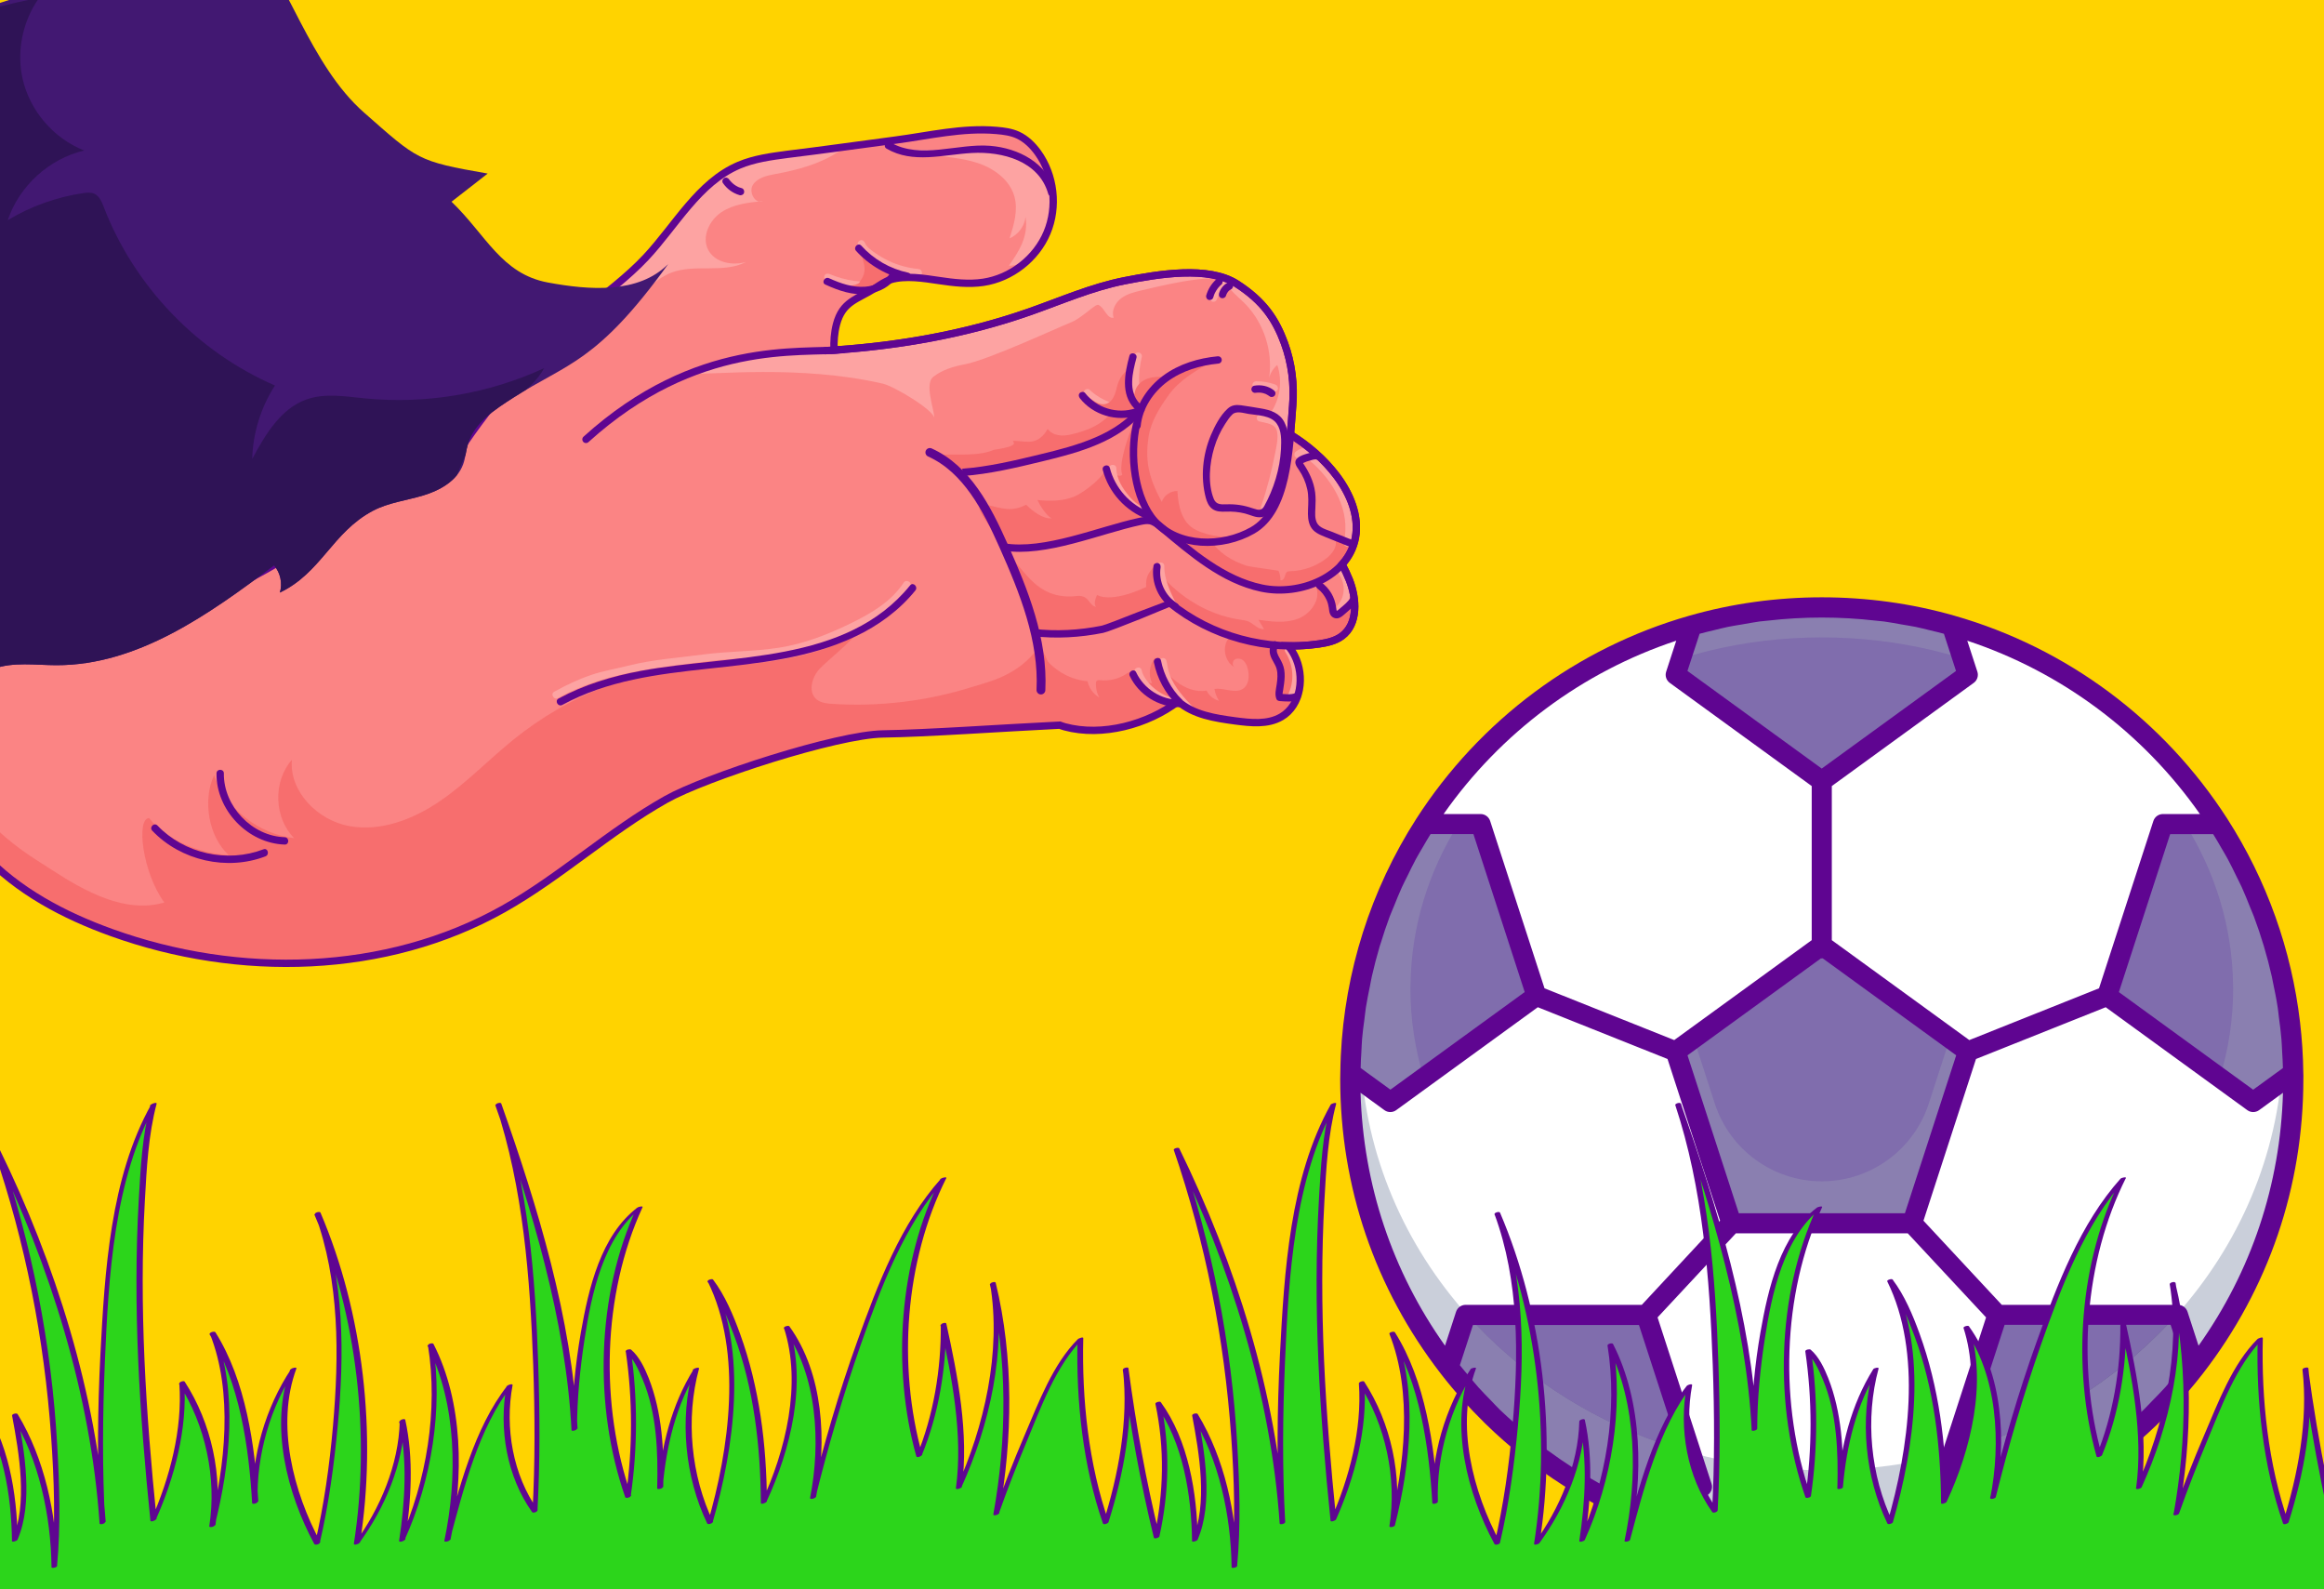 <?xml version="1.0" encoding="utf-8"?>
<!-- Generator: Adobe Illustrator 25.4.1, SVG Export Plug-In . SVG Version: 6.00 Build 0)  -->
<svg version="1.1" xmlns="http://www.w3.org/2000/svg" xmlns:xlink="http://www.w3.org/1999/xlink" x="0px" y="0px"
	 viewBox="0 0 392 268" style="enable-background:new 0 0 392 268;" xml:space="preserve">
<style type="text/css">
	.st0{fill:#FFD300;}
	.st1{fill:#CACFDA;}
	.st2{fill:#FFFFFF;}
	.st3{fill:#8A7FB0;}
	.st4{fill:#806DAD;}
	.st5{fill:#5C5F7D;}
	.st6{fill:#5F0591;}
	.st7{fill:#FB8484;}
	.st8{clip-path:url(#SVGID_00000183216800560504175270000006863017816052892601_);fill:#F76E6E;}
	.st9{clip-path:url(#SVGID_00000183216800560504175270000006863017816052892601_);}
	.st10{fill:#FDA3A2;}
	.st11{clip-path:url(#SVGID_00000080910010627652034980000017905526003233992841_);fill:#FDA3A2;}
	.st12{clip-path:url(#SVGID_00000080910010627652034980000017905526003233992841_);}
	.st13{clip-path:url(#SVGID_00000080910010627652034980000017905526003233992841_);fill:#F76E6E;}
	.st14{clip-path:url(#SVGID_00000028318777926228399480000007850949705654593724_);fill:#F76E6E;}
	.st15{clip-path:url(#SVGID_00000028318777926228399480000007850949705654593724_);}
	.st16{clip-path:url(#SVGID_00000115506533698074735620000000363997325315695528_);fill:#F76E6E;}
	.st17{clip-path:url(#SVGID_00000115506533698074735620000000363997325315695528_);}
	.st18{clip-path:url(#SVGID_00000105413745831865428170000010582469369480348835_);fill:#F76E6E;}
	.st19{clip-path:url(#SVGID_00000105413745831865428170000010582469369480348835_);}
	.st20{clip-path:url(#SVGID_00000151515274757675754490000010016516653565743019_);fill:#FDA3A2;}
	.st21{clip-path:url(#SVGID_00000151515274757675754490000010016516653565743019_);}
	.st22{clip-path:url(#SVGID_00000151515274757675754490000010016516653565743019_);fill:#F76E6E;}
	.st23{fill:none;stroke:#5F0591;stroke-width:1.238;stroke-miterlimit:10;}
	.st24{fill:none;stroke:#5F0591;stroke-width:1.238;stroke-linecap:round;stroke-miterlimit:10;}
	.st25{fill:none;stroke:#5F0591;stroke-width:1.486;stroke-linecap:round;stroke-miterlimit:10;}
	.st26{fill:#421872;}
	.st27{clip-path:url(#SVGID_00000179612704004778895850000013057426381422212539_);fill:#2F1356;}
	.st28{fill:#2CD51B;}
</style>
<g id="Capa_1">
	<rect class="st0" width="392" height="268"/>
	<g>
		<path class="st1" d="M386.83,181.94c0,18.33-6.19,35.2-16.59,48.64c-8.95,11.56-21.02,20.58-34.93,25.83
			c-8.72,3.28-18.16,5.08-28.03,5.08s-19.31-1.79-28.03-5.08c-13.91-5.25-25.98-14.27-34.93-25.83
			c-10.39-13.44-16.59-30.31-16.59-48.64c0-0.34,0-0.68,0.02-1c0.19-15.45,4.77-29.84,12.56-41.97
			c10.32-16.04,26.27-28.14,45.03-33.51c6.97-2,14.33-3.06,21.93-3.06s14.96,1.07,21.93,3.06c18.77,5.36,34.71,17.47,45.03,33.51
			c7.78,12.13,12.37,26.52,12.56,41.97C386.83,181.26,386.83,181.6,386.83,181.94z"/>
		<path class="st2" d="M385.14,175.17c0,16.77-6.06,32.21-16.23,44.49c-0.58,0.71-1.18,1.4-1.78,2.08
			c-8.56,9.58-19.7,17.08-32.41,21.56c-1.76,0.61-3.55,1.17-5.36,1.68c-6.99,1.93-14.4,2.96-22.07,2.96
			c-7.67,0-15.08-1.03-22.07-2.96c-1.81-0.51-3.6-1.07-5.36-1.68c-12.71-4.48-23.85-11.98-32.39-21.56
			c-0.61-0.68-1.22-1.37-1.79-2.08c-10.17-12.29-16.23-27.72-16.23-44.49c0-0.3,0-0.63,0.02-0.91c0.19-14.13,4.67-27.3,12.29-38.4
			c10.1-14.67,25.71-25.74,44.09-30.65c6.82-1.83,14.03-2.81,21.46-2.81s14.64,0.98,21.46,2.81c18.38,4.91,33.98,15.98,44.09,30.65
			c7.62,11.1,12.1,24.27,12.29,38.4C385.14,174.55,385.14,174.87,385.14,175.17z"/>
		<polygon class="st3" points="331.93,177.32 322.52,206.29 292.06,206.29 282.65,177.32 285.68,175.12 307.29,159.42 328.9,175.12 
					"/>
		<path class="st4" d="M328.9,175.12l-3.56,10.98c-2.54,7.82-9.83,13.12-18.05,13.12h0c-8.22,0-15.51-5.3-18.05-13.12l-3.56-10.98
			l21.61-15.71L328.9,175.12z"/>
		<path class="st3" d="M331.93,113.79l-24.64,17.91l-24.64-17.91l2.71-8.33c6.97-2,14.33-3.06,21.93-3.06s14.96,1.07,21.93,3.06
			L331.93,113.79z"/>
		<path class="st4" d="M331.93,113.79l-24.64,17.91l-24.64-17.91l0.88-2.72c1.52-0.49,3.06-0.91,4.62-1.3
			c6.09-1.49,12.51-2.28,19.14-2.28c6.63,0,13.05,0.8,19.14,2.28c1.56,0.39,3.1,0.81,4.62,1.3L331.93,113.79z"/>
		<g>
			<path class="st3" d="M386.82,180.94l-6.75,4.91l-24.64-17.91l9.41-28.97h9.43C382.04,151.11,386.63,165.49,386.82,180.94z"/>
			<path class="st3" d="M259.16,167.94l-24.64,17.91l-6.75-4.91c0.19-15.45,4.77-29.84,12.56-41.97h9.43L259.16,167.94z"/>
		</g>
		<g>
			<path class="st4" d="M376.68,166.71c0,5.2-0.78,10.24-2.25,15.05l-19.01-13.81l9.41-28.97h3.77c5.03,8.07,7.92,17.25,8.06,26.99
				C376.68,166.2,376.68,166.46,376.68,166.71z"/>
			<path class="st4" d="M259.16,167.94l-19.01,13.81c-1.47-4.81-2.25-9.85-2.25-15.05c0-0.25,0-0.51,0.02-0.74
				c0.14-9.75,3.03-18.92,8.06-26.99h3.77L259.16,167.94z"/>
		</g>
		<path class="st5" d="M370.25,230.58c-8.95,11.56-21.02,20.58-34.93,25.83l-7.82-5.69l9.41-28.97h30.46L370.25,230.58z"/>
		<path class="st5" d="M287.08,250.72l-7.82,5.69c-13.91-5.25-25.98-14.27-34.93-25.83l2.88-8.83h30.46L287.08,250.72z"/>
		<path class="st3" d="M370.25,230.58c-8.95,11.56-21.02,20.58-34.93,25.83l-7.82-5.69l1.86-5.74c1.81-0.51,3.6-1.07,5.36-1.68
			c12.71-4.48,23.85-11.98,32.41-21.56h0.24L370.25,230.58z"/>
		<path class="st4" d="M367.13,221.75c-8.56,9.58-19.7,17.08-32.41,21.56c-1.76,0.61-3.55,1.17-5.36,1.68l7.55-23.24H367.13z"/>
		<path class="st3" d="M287.08,250.65l-7.82,5.69c-13.91-5.25-25.98-14.27-34.93-25.83l2.88-8.83h0.25
			c8.55,9.58,19.68,17.08,32.39,21.56c1.76,0.61,3.55,1.17,5.36,1.68L287.08,250.65z"/>
		<path class="st4" d="M285.22,244.98c-1.81-0.51-3.6-1.07-5.36-1.68c-12.71-4.48-23.85-11.98-32.39-21.56h30.21L285.22,244.98z"/>
		<path class="st6" d="M388.51,180.92c-0.03-2.86-0.22-5.7-0.55-8.52c-1.43-12.21-5.61-23.95-12.28-34.34c0,0,0,0,0,0
			c-10.72-16.65-27.05-28.8-45.99-34.22c-7.25-2.08-14.82-3.11-22.4-3.11c-3.79,0-7.58,0.26-11.32,0.78
			c-3.75,0.52-7.45,1.3-11.08,2.34c0,0,0,0,0,0c-18.94,5.41-35.27,17.57-45.99,34.22c-7.7,12-12.08,25.8-12.74,40
			c-0.04,0.95-0.07,1.91-0.08,2.86c0,0,0,0.01,0,0.01c-0.01,0.33-0.02,0.67-0.02,1.01c0,18.17,5.86,35.34,16.94,49.68
			c2.31,2.99,4.82,5.79,7.49,8.41c8.03,7.85,17.61,13.98,28.18,17.96c9.13,3.44,18.77,5.19,28.62,5.19c9.86,0,19.49-1.74,28.62-5.19
			c5.28-1.99,10.32-4.52,15.04-7.53c3.48-2.22,6.77-4.73,9.87-7.45c3.92-3.43,7.54-7.23,10.76-11.39
			c11.08-14.33,16.94-31.51,16.94-49.68C388.53,181.57,388.53,181.21,388.51,180.92z M370.84,226.94l-1.86-5.72
			c-0.23-0.7-0.88-1.17-1.61-1.17h-29.72l-13.21-14.19l8.86-27.27l21.88-8.73l23.89,17.36c0.3,0.22,0.65,0.32,0.99,0.32
			s0.7-0.11,0.99-0.32l4.03-2.93C384.64,199.75,379.76,214.39,370.84,226.94z M365.23,233.94c-0.71,0.79-1.46,1.54-2.2,2.3
			c-0.49,0.5-0.96,1.02-1.46,1.51c-0.84,0.82-1.72,1.59-2.6,2.37c-0.44,0.39-0.85,0.8-1.3,1.17c-1.34,1.13-2.71,2.23-4.12,3.27
			c-0.07,0.05-0.14,0.09-0.21,0.14c-1.34,0.99-2.72,1.93-4.12,2.83c-0.5,0.32-1.03,0.61-1.53,0.92c-0.99,0.6-1.97,1.21-2.99,1.76
			c-0.62,0.34-1.26,0.64-1.89,0.96c-0.93,0.48-1.86,0.97-2.82,1.41c-0.68,0.32-1.38,0.59-2.07,0.89c-0.79,0.34-1.58,0.68-2.38,0.99
			l-6.06-4.4l8.65-26.64h28l2.21,6.78c-0.54,0.68-1.11,1.35-1.67,2.01C366.2,232.8,365.73,233.39,365.23,233.94z M279.04,254.48
			c-0.79-0.31-1.57-0.65-2.35-0.98c-0.7-0.3-1.41-0.58-2.11-0.9c-0.95-0.44-1.87-0.93-2.8-1.4c-0.63-0.33-1.28-0.63-1.9-0.97
			c-1.01-0.55-1.99-1.16-2.97-1.76c-0.51-0.31-1.04-0.6-1.55-0.92c-1.39-0.89-2.76-1.83-4.09-2.81c-0.08-0.06-0.16-0.11-0.24-0.16
			c-1.41-1.04-2.78-2.13-4.11-3.27c-0.44-0.37-0.85-0.78-1.29-1.16c-0.88-0.78-1.76-1.56-2.61-2.38c-0.5-0.49-0.97-1-1.45-1.5
			c-0.74-0.76-1.49-1.52-2.2-2.31c-0.5-0.55-0.96-1.14-1.45-1.71c-0.57-0.67-1.13-1.33-1.68-2.02l2.21-6.78h28l8.65,26.64
			L279.04,254.48z M276.93,220.05h-29.72c-0.73,0-1.38,0.47-1.61,1.17l-1.86,5.72c-8.92-12.55-13.8-27.19-14.25-42.65l4.03,2.93
			c0.3,0.22,0.65,0.32,0.99,0.32c0.35,0,0.7-0.11,0.99-0.32l23.89-17.36l21.88,8.73l8.86,27.27L276.93,220.05z M229.63,177.4
			c0.04-0.73,0.06-1.47,0.12-2.2c0.09-1.1,0.24-2.19,0.39-3.29c0.09-0.67,0.15-1.34,0.25-2c0.19-1.22,0.44-2.43,0.69-3.64
			c0.11-0.53,0.19-1.06,0.31-1.59c0.39-1.73,0.84-3.44,1.34-5.13c0.05-0.15,0.11-0.3,0.15-0.45c0.47-1.54,0.98-3.06,1.54-4.57
			c0.22-0.58,0.48-1.14,0.71-1.72c0.43-1.07,0.85-2.13,1.33-3.18c0.3-0.66,0.64-1.3,0.96-1.95c0.46-0.94,0.91-1.89,1.41-2.81
			c0.36-0.67,0.77-1.33,1.15-1.99c0.43-0.74,0.86-1.49,1.32-2.22h7.23l8.65,26.64l-22.65,16.46l-5.02-3.65
			C229.52,179.2,229.57,178.3,229.63,177.4z M293.29,204.6l-8.65-26.63l22.52-16.36c0.05,0,0.09,0.03,0.14,0.03
			c0.05,0,0.09-0.02,0.14-0.03l22.52,16.36l-8.65,26.63H293.29z M286.68,106.88c0.8-0.22,1.61-0.41,2.41-0.6
			c0.79-0.19,1.57-0.4,2.36-0.56c0.8-0.17,1.61-0.28,2.41-0.42c0.97-0.17,1.93-0.35,2.91-0.49c0.46-0.06,0.92-0.09,1.38-0.14
			c6.06-0.7,12.21-0.7,18.27,0c0.46,0.05,0.92,0.08,1.38,0.14c0.98,0.13,1.94,0.32,2.91,0.49c0.8,0.14,1.61,0.26,2.41,0.42
			c0.8,0.16,1.58,0.37,2.37,0.56c0.8,0.19,1.61,0.38,2.4,0.6l2.04,6.27l-22.65,16.46l-22.65-16.46L286.68,106.88z M373.3,140.66
			c0.47,0.74,0.9,1.5,1.34,2.26c0.37,0.65,0.77,1.28,1.12,1.94c0.52,0.95,0.98,1.93,1.46,2.91c0.3,0.62,0.63,1.23,0.91,1.85
			c0.51,1.13,0.97,2.28,1.43,3.44c0.19,0.49,0.41,0.96,0.6,1.46c1.25,3.33,2.27,6.75,3.05,10.22c0.06,0.29,0.11,0.58,0.17,0.87
			c0.31,1.45,0.6,2.9,0.82,4.37c0.08,0.52,0.12,1.04,0.19,1.57c0.17,1.24,0.33,2.47,0.43,3.72c0.06,0.7,0.08,1.4,0.12,2.09
			c0.05,0.92,0.11,1.84,0.13,2.76l-5.02,3.65l-22.65-16.46l8.65-26.64H373.3z M371.07,137.28h-6.24c-0.73,0-1.38,0.47-1.61,1.17
			l-9.17,28.22l-21.88,8.73l-23.19-16.85v-25.99l23.94-17.4c0.59-0.43,0.84-1.2,0.61-1.89l-1.7-5.22
			C347.69,113.3,361.44,123.54,371.07,137.28z M282.74,108.05l-1.7,5.22c-0.23,0.7,0.02,1.46,0.61,1.89l23.94,17.4v25.99
			l-23.19,16.85l-21.88-8.73l-9.17-28.22c-0.23-0.7-0.88-1.17-1.61-1.17h-6.24C253.15,123.54,266.89,113.3,282.74,108.05z
			 M282.87,255.88l5.21-3.79c0.59-0.43,0.84-1.19,0.61-1.89l-9.1-28.03l13.21-14.18h28.99l13.21,14.18l-9.1,28.03
			c-0.23,0.7,0.02,1.46,0.61,1.89l5.21,3.79c-7.85,2.59-16.05,3.91-24.42,3.91C298.92,259.79,290.72,258.47,282.87,255.88z"/>
	</g>
	<g>
		<path class="st7" d="M-11.15,120.45c-1.2,8.5,2.43,17.2,8.27,23.49c5.84,6.29,13.67,10.42,21.74,13.32
			c21.4,7.7,46.22,7.16,66.05-3.98c9.63-5.41,17.84-13.07,27.47-18.49c6.59-3.71,28.81-10.93,36.62-11.04
			c9.65-0.14,28.33-1.64,37.98-1.77c3.21-6.91-0.13-14.66-4.05-21.19c-12.37-20.61-33.26-37.63-57.26-39
			c-21.56-1.23-41.7,9.95-59.97,21.46s-37.06,24.09-58.56,26.18c-3.58,0.35-7.27,0.41-10.64,1.68S-10.65,116.88-11.15,120.45z"/>
		<path class="st7" d="M198.75,118.28c2.58,2.27,6.2,2.82,9.6,3.28c2.64,0.35,5.5,0.66,7.8-0.68c3.36-1.96,4-6.88,2.23-10.35
			c-1.77-3.47-5.27-5.7-8.81-7.31c-2.54-1.15-5.21-2.08-7.99-2.28c-3.16-0.22-6.31,0.51-9.39,1.25c-5.86,1.39-11.72,2.78-17.57,4.17
			c-0.74,0.17-1.54,0.4-1.96,1.03c-0.35,0.53-0.33,1.2-0.28,1.83c0.42,5.34,1.57,11.8,7.24,13.33
			C185.96,124.28,193.63,122.17,198.75,118.28z"/>
		<g>
			<defs>
				<path id="SVGID_1_" d="M198.75,118.28c2.58,2.27,6.2,2.82,9.6,3.28c2.64,0.35,5.5,0.66,7.8-0.68c3.36-1.96,4-6.88,2.23-10.35
					c-1.77-3.47-5.27-5.7-8.81-7.31c-2.54-1.15-5.21-2.08-7.99-2.28c-3.16-0.22-6.31,0.51-9.39,1.25
					c-5.86,1.39-11.72,2.78-17.57,4.17c-0.74,0.17-1.54,0.4-1.96,1.03c-0.35,0.53-0.33,1.2-0.28,1.83
					c0.42,5.34,1.57,11.8,7.24,13.33C185.96,124.28,193.63,122.17,198.75,118.28z"/>
			</defs>
			<clipPath id="SVGID_00000074420471378439789710000007300496573777862300_">
				<use xlink:href="#SVGID_1_"  style="overflow:visible;"/>
			</clipPath>
			<path style="clip-path:url(#SVGID_00000074420471378439789710000007300496573777862300_);fill:#F76E6E;" d="M175.13,109.25
				c1.56,3.13,4.82,5.34,8.31,5.64c0.25,1.14,0.99,2.17,2,2.75c-0.43-0.73-0.63-1.6-0.58-2.45c0.01-0.14,0.03-0.28,0.13-0.38
				c0.14-0.14,0.36-0.12,0.55-0.1c1.56,0.17,3.17-0.22,4.47-1.09c0.23-0.15,0.5-0.33,0.76-0.25c0.17,0.05,0.3,0.21,0.41,0.35
				c0.78,0.91,1.96,1.47,3.15,1.49c-0.67-1.37-0.46-3.12,0.51-4.3c1.08,1.46,2.17,2.94,3.61,4.05c1.44,1.11,3.28,1.82,5.07,1.5
				c0.4,0.84,1.19,1.49,2.09,1.72c-0.39-0.6-0.65-1.29-0.76-1.99c1.62-0.27,3.47,0.88,4.83-0.05c0.99-0.68,1.08-2.12,0.8-3.29
				c-0.13-0.53-0.33-1.07-0.73-1.43c-0.4-0.36-1.06-0.5-1.5-0.18c-0.44,0.32-0.43,1.14,0.08,1.34c-1.77-0.89-2.3-3.55-1.01-5.05
				c0.18,0.04,0.35,0.09,0.53,0.13c1.67,0.41,3.46,0.08,5.17,0.31c1.84,0.25,3.87,0.6,5.02,2.06c0.54,0.69,0.81,1.56,1.01,2.42
				c0.54,2.3,0.51,6.02-0.76,8.01c-0.86,1.35-2.27,2.29-3.79,2.79s-3.15,0.57-4.75,0.46c-2.89-0.21-5.73-1.04-8.27-2.43
				c-0.61-0.33-1.21-0.7-1.88-0.83c-1.36-0.27-2.7,0.46-3.93,1.09c-2.65,1.37-5.48,2.45-8.44,2.88c-2.95,0.44-6.04,0.21-8.79-0.96
				c-0.61-0.26-1.21-0.57-1.64-1.06c-0.74-0.83-0.77-3.17-0.88-4.28C175.62,115.26,175.42,112.14,175.13,109.25z"/>
			<g style="clip-path:url(#SVGID_00000074420471378439789710000007300496573777862300_);">
				<g>
					<path class="st10" d="M216.81,109.97c1.39,2.21,1.59,4.96,0.39,7.3c-0.36,0.71,0.71,1.34,1.07,0.63
						c1.4-2.73,1.25-5.95-0.39-8.55C217.45,108.67,216.38,109.29,216.81,109.97L216.81,109.97z"/>
				</g>
			</g>
			<g style="clip-path:url(#SVGID_00000074420471378439789710000007300496573777862300_);">
				<g>
					<path class="st10" d="M195.54,111.74c0.1,0.34,0.13,0.7,0.2,1.05c0.1,0.56,0.26,1.11,0.48,1.63c0.88,2.16,2.44,3.98,4.06,5.62
						c0.56,0.57,1.44-0.31,0.88-0.88c-1.48-1.5-3.03-3.28-3.79-5.2c-0.2-0.5-0.34-1.02-0.44-1.55c-0.06-0.34-0.09-0.68-0.19-1.01
						C196.5,110.65,195.31,110.97,195.54,111.74L195.54,111.74z"/>
				</g>
			</g>
			<g style="clip-path:url(#SVGID_00000074420471378439789710000007300496573777862300_);">
				<g>
					<path class="st10" d="M191.37,113.34c0.28,1.33,1.23,2.54,2.22,3.43c1.38,1.25,3.07,2.03,4.92,2.27
						c0.33,0.04,0.62-0.31,0.62-0.62c0-0.37-0.29-0.58-0.62-0.62c-1.53-0.19-2.98-0.92-4.1-1.96c-0.48-0.44-0.9-0.92-1.24-1.46
						c-0.31-0.49-0.48-0.82-0.6-1.36C192.4,112.23,191.2,112.56,191.37,113.34L191.37,113.34z"/>
				</g>
			</g>
		</g>
		<path class="st7" d="M175.06,25.72c-0.88-1.22-2-2.32-3.37-2.95c-1.12-0.51-2.37-0.68-3.6-0.78c-5.77-0.5-11.38,0.88-17.09,1.63
			c-6.06,0.8-12.12,1.66-18.19,2.4c-2.77,0.37-5.58,0.74-8.16,1.83c-6.86,2.91-10.63,10.12-15.72,15.56
			c-3.13,3.33-6.84,6.05-10.35,8.98c-9.92,8.27-18.35,18.33-24.77,29.54c-0.36,0.63-0.72,1.37-0.45,2.03
			c0.15,0.37,0.46,0.64,0.77,0.88c4.17,3.21,9.86,3.67,15.08,3.04c5.22-0.63,10.32-2.19,15.57-2.54c7.32-0.48,14.81,1.42,21.93-0.34
			c6.1-1.51,11.51-5.56,13.71-11.58c1.08-2.94,1.31-6.13,0.82-9.21c-0.49-3.09-0.95-6.44-0.15-9.52c1.02-3.9,3.47-4.18,6.54-6.13
			c0.84-0.53,1.65-1.14,2.61-1.42c2.51-0.74,5.62-0.22,8.14,0.15c2.48,0.37,5,0.67,7.48,0.3c4.69-0.71,8.9-3.99,10.74-8.36
			C178.44,34.87,177.83,29.57,175.06,25.72z"/>
		<g>
			<defs>
				<path id="SVGID_00000021828733191560985880000010106190076090111408_" d="M175.06,25.72c-0.88-1.22-2-2.32-3.37-2.95
					c-1.12-0.51-2.37-0.68-3.6-0.78c-5.77-0.5-11.38,0.88-17.09,1.63c-6.06,0.8-12.12,1.66-18.19,2.4
					c-2.77,0.37-5.58,0.74-8.16,1.83c-6.86,2.91-10.63,10.12-15.72,15.56c-3.13,3.33-6.84,6.05-10.35,8.98
					c-9.92,8.27-18.35,18.33-24.77,29.54c-0.36,0.63-0.72,1.37-0.45,2.03c0.15,0.37,0.46,0.64,0.77,0.88
					c4.17,3.21,9.86,3.67,15.08,3.04c5.22-0.63,10.32-2.19,15.57-2.54c7.32-0.48,14.81,1.42,21.93-0.34
					c6.1-1.51,11.51-5.56,13.71-11.58c1.08-2.94,1.31-6.13,0.82-9.21c-0.49-3.09-0.95-6.44-0.15-9.52c1.02-3.9,3.47-4.18,6.54-6.13
					c0.84-0.53,1.65-1.14,2.61-1.42c2.51-0.74,5.62-0.22,8.14,0.15c2.48,0.37,5,0.67,7.48,0.3c4.69-0.71,8.9-3.99,10.74-8.36
					C178.44,34.87,177.83,29.57,175.06,25.72z"/>
			</defs>
			<clipPath id="SVGID_00000179621003084457916060000001140421293815682995_">
				<use xlink:href="#SVGID_00000021828733191560985880000010106190076090111408_"  style="overflow:visible;"/>
			</clipPath>
			<path style="clip-path:url(#SVGID_00000179621003084457916060000001140421293815682995_);fill:#FDA3A2;" d="M177.93,32.52
				c-0.17-0.52-0.25-1.06-0.45-1.57c-0.23-0.61-0.55-1.18-0.81-1.78c-1.5-0.68-2.85-1.67-4.37-2.35c-2.47-1.09-4.82-1.63-7.53-1.65
				c-2.66-0.02-5.3,0.21-7.96,0.16c-1.3-0.03-2.61-0.03-3.89-0.18c1.14,0.4,2.33,0.67,3.51,0.86c2.86,0.46,5.79,0.58,8.54,1.5
				c2.74,0.92,5.37,2.85,6.14,5.64c0.64,2.31-0.09,4.76-0.82,7.05c1.45-0.62,2.52-2.05,2.7-3.61c0.5,3.25-1.07,5.75-2.82,8.22
				c3.95,0.11,6.24-5.64,7.27-8.73c0.31-0.95,0.53-2.01,0.66-3.12C178.04,32.81,177.98,32.67,177.93,32.52z"/>
			<g style="clip-path:url(#SVGID_00000179621003084457916060000001140421293815682995_);">
				<g>
					<path class="st10" d="M139.32,47.29c2.88,1.23,6.02,1.72,9.13,1.37c0.33-0.04,0.62-0.26,0.62-0.62c0-0.31-0.29-0.66-0.62-0.62
						c-2.89,0.33-5.83-0.06-8.51-1.2c-0.31-0.13-0.66-0.09-0.85,0.22C138.95,46.7,139.02,47.16,139.32,47.29L139.32,47.29z"/>
				</g>
			</g>
			<g style="clip-path:url(#SVGID_00000179621003084457916060000001140421293815682995_);">
				<g>
					<path class="st10" d="M144.69,41.29c0.38,0.93,1.09,1.55,1.88,2.14c0.8,0.6,1.67,1.13,2.57,1.57c1.82,0.88,3.76,1.41,5.78,1.6
						c0.79,0.07,0.79-1.16,0-1.24c-1.73-0.16-3.44-0.62-5-1.36c-0.79-0.37-1.54-0.81-2.25-1.3c-0.64-0.45-1.47-0.98-1.78-1.74
						c-0.13-0.31-0.41-0.53-0.76-0.43C144.83,40.6,144.56,40.98,144.69,41.29L144.69,41.29z"/>
				</g>
			</g>
			<path style="clip-path:url(#SVGID_00000179621003084457916060000001140421293815682995_);fill:#FDA3A2;" d="M133.12,21.49
				c-2.79,0.57-5.6,1.15-8.19,2.32c-2.43,1.1-4.6,2.68-6.75,4.25c-5.85,4.28-11.74,8.6-16.57,14c-2.7,3.02-5.03,6.34-7.36,9.66
				c-2.6,3.71-5.22,7.44-7.15,11.55c7.51-2.9,14.45-7.29,20.27-12.84c1.78-1.7,3.54-3.55,5.84-4.44c4.02-1.55,8.87,0.18,12.67-1.83
				c-2.34,0.7-5.32,0.13-6.44-2.05c-1.11-2.18,0.2-4.96,2.23-6.32s4.58-1.64,7.01-1.88c-1.31,0.59-2.46-1.54-1.68-2.75
				s2.36-1.55,3.78-1.81c3.77-0.7,7.58-1.7,10.76-3.84c1.95-1.31,2.58-3.66,0.24-4.81C139.63,19.61,135.34,21.04,133.12,21.49z"/>
			<path style="clip-path:url(#SVGID_00000179621003084457916060000001140421293815682995_);fill:#F76E6E;" d="M145.09,47.39
				c-0.07,0.77-2.18,0.82-2.94,1.01c1.5,0.71,3.26,0.81,4.87,0.38s3.05-1.37,4.19-2.59c-0.63,0.68-4.84-3.56-5.53-3.36
				C144.73,43.1,146.88,45.15,145.09,47.39z"/>
		</g>
		<g>
			<defs>
				<path id="SVGID_00000129921480334840864650000008379911640064960445_" d="M-11.15,120.45c-1.2,8.5,2.43,17.2,8.27,23.49
					c5.84,6.29,13.67,10.42,21.74,13.32c21.4,7.7,46.22,7.16,66.05-3.98c9.63-5.41,17.84-13.07,27.47-18.49
					c6.59-3.71,28.81-10.93,36.62-11.04c9.65-0.14,28.33-1.64,37.98-1.77c3.21-6.91-0.13-14.66-4.05-21.19
					c-12.37-20.61-33.26-37.63-57.26-39c-21.56-1.23-41.7,9.95-59.97,21.46s-37.06,24.09-58.56,26.18
					c-3.58,0.35-7.27,0.41-10.64,1.68S-10.65,116.88-11.15,120.45z"/>
			</defs>
			<clipPath id="SVGID_00000036209696046697170360000011068269051939427005_">
				<use xlink:href="#SVGID_00000129921480334840864650000008379911640064960445_"  style="overflow:visible;"/>
			</clipPath>
			<path style="clip-path:url(#SVGID_00000036209696046697170360000011068269051939427005_);fill:#F76E6E;" d="M140.35,118.7
				c-0.91-0.06-1.89-0.16-2.6-0.75c-1.5-1.23-0.83-3.74,0.5-5.16c1.33-1.41,5.6-4.79,6.62-6.44c-6.38,4.92-17.8,5.8-25.86,6
				c-11.78,0.3-23.27,4.99-32.43,12.4c-4.2,3.4-7.96,7.35-12.43,10.39c-4.47,3.04-9.93,5.14-15.24,4.17s-10.13-5.79-9.68-11.17
				c-3.21,3.64-3.03,9.77,0.39,13.21c-5.98-0.68-11.42-4.94-13.52-10.59c-1.95,4.19-0.94,10.33,2.48,13.44
				c-4.79-0.24-10.45-2.48-13.43-6.24c-2.2,0.05-1.16,9.13,2.57,14.24c-6.54,1.9-13.27-1.8-18.98-5.5
				c-6.54-4.24-14-8.05-24.06-29.26c-0.13,6.55,7.84,28.8,12.39,33.52c4.54,4.72,10.39,7.99,16.41,10.57
				c22.32,9.58,48.76,10.15,70.72-0.23c19.23-9.08,34.48-25.87,54.71-32.42c9.95-3.22,20.55-3.76,31-4.23
				c3.19-0.14,6.61-0.36,9.12-2.33c-0.93-2.55-1.27-11.71-3.92-13.08c-3.32,4.67-8.32,5.74-11.06,6.59
				C156.43,118.23,148.35,119.22,140.35,118.7z"/>
			<g style="clip-path:url(#SVGID_00000036209696046697170360000011068269051939427005_);">
				<g>
					<path class="st10" d="M152.43,98.26c-2.16,3.28-5.6,5.24-9.05,6.92c-3.76,1.83-7.77,3.39-11.92,4.04
						c-4.26,0.67-8.61,0.59-12.89,1.16c-4.13,0.56-8.41,0.83-12.46,1.85c-2.15,0.54-4.34,0.9-6.44,1.61
						c-2.15,0.73-4.2,1.71-6.18,2.81c-0.7,0.39-0.07,1.46,0.63,1.07c7.68-4.29,16.52-5.08,25.09-6.19
						c4.25-0.55,8.57-0.45,12.81-1.16c4.1-0.69,8.05-2.23,11.78-4.03c3.72-1.8,7.38-3.93,9.7-7.46
						C153.93,98.22,152.86,97.6,152.43,98.26L152.43,98.26z"/>
				</g>
			</g>
		</g>
		<path class="st7" d="M197.36,101.7c6.96,5.64,16.32,8.2,25.17,6.89c1.35-0.2,2.73-0.5,3.82-1.31c2.76-2.05,2.51-6.3,1.24-9.5
			c-4.01-10.1-14.94-16.13-25.75-17.31c-10.81-1.18-21.62,1.64-32.06,4.67c-0.71,0.21-1.47,0.44-1.93,1.03
			c-0.49,0.63-0.51,1.49-0.5,2.29c0.11,6.36-0.99,17.26,6.87,18.21c3.86,0.47,7.93,0.23,11.73-0.54
			C187.14,105.87,197.35,101.69,197.36,101.7z"/>
		<g>
			<defs>
				<path id="SVGID_00000046339192932333532980000009001515634345494930_" d="M197.36,101.7c6.96,5.64,16.32,8.2,25.17,6.89
					c1.35-0.2,2.73-0.5,3.82-1.31c2.76-2.05,2.51-6.3,1.24-9.5c-4.01-10.1-14.94-16.13-25.75-17.31
					c-10.81-1.18-21.62,1.64-32.06,4.67c-0.71,0.21-1.47,0.44-1.93,1.03c-0.49,0.63-0.51,1.49-0.5,2.29
					c0.11,6.36-0.99,17.26,6.87,18.21c3.86,0.47,7.93,0.23,11.73-0.54C187.14,105.87,197.35,101.69,197.36,101.7z"/>
			</defs>
			<clipPath id="SVGID_00000101090148870766342880000011412468303106933662_">
				<use xlink:href="#SVGID_00000046339192932333532980000009001515634345494930_"  style="overflow:visible;"/>
			</clipPath>
			<path style="clip-path:url(#SVGID_00000101090148870766342880000011412468303106933662_);fill:#F76E6E;" d="M197.36,101.7
				c-3.97,0.68-8.33,4.48-12.36,4.6s-7.03,1.89-10.76,0.36c-0.33-1.85-3.45-10.26-3.27-12.13c2.38,2.44,4.56,6.73,10.8,5.97
				c0.44-0.05,0.91,0.05,1.29,0.28c0.7,0.43,1.01,1.52,1.83,1.54c-0.6-0.47,0.16-1.99,0.16-1.99s2.1,1.53,8.29-1.34
				c-0.12-1.63,0.29-2.2,1.3-3.49c3.47,4.7,8.76,8.17,14.54,9c0.48,0.07,0.98,0.13,1.42,0.32c0.9,0.4,1.62,1.37,2.6,1.26
				c-0.31-0.52-0.61-1.03-0.92-1.55c2.21,0.31,4.53,0.61,6.62-0.17s3.81-3.04,3.18-5.19c1.27,0.53,2.3,1.62,2.76,2.91
				c0.07,0.21,0.15,0.43,0.34,0.54c0.32,0.19,0.71-0.1,0.96-0.37c0.65-0.7,1.22-1.48,1.7-2.31c1.02,1.72,1.44,3.87,0.39,5.58
				c-1.04,1.71-3.44,3.02-5.34,3.63c-1.91,0.61-3.94,0.72-5.94,0.66C209.73,109.6,202.37,106.9,197.36,101.7z"/>
			<g style="clip-path:url(#SVGID_00000101090148870766342880000011412468303106933662_);">
				<g>
					<path class="st10" d="M225.82,96.8c1.25,1.73,1.08,4.07-0.47,5.56c-0.58,0.55,0.3,1.43,0.88,0.88c1.92-1.84,2.23-4.9,0.67-7.06
						c-0.2-0.27-0.54-0.4-0.85-0.22C225.77,96.11,225.62,96.53,225.82,96.8L225.82,96.8z"/>
				</g>
			</g>
			<g style="clip-path:url(#SVGID_00000101090148870766342880000011412468303106933662_);">
				<g>
					<path class="st10" d="M195.14,95.45c-0.02,1.35,0.3,2.66,0.78,3.91c0.24,0.63,0.52,1.25,0.81,1.86
						c0.24,0.51,0.49,1.38,1.14,1.47c0.33,0.05,0.67-0.08,0.76-0.43c0.08-0.29-0.1-0.71-0.43-0.76c0.05,0.07,0.07,0.08,0.06,0.04
						c-0.03-0.06-0.06-0.12-0.09-0.18c-0.05-0.11-0.1-0.22-0.16-0.32c-0.12-0.25-0.24-0.51-0.36-0.76
						c-0.24-0.52-0.46-1.04-0.65-1.57c-0.38-1.05-0.63-2.13-0.61-3.25C196.39,94.66,195.15,94.65,195.14,95.45L195.14,95.45z"/>
				</g>
			</g>
		</g>
		<path class="st7" d="M192.24,87.95c0.56-0.12,1.14-0.24,1.71-0.14c0.73,0.14,1.33,0.62,1.9,1.1c5.13,4.29,10.42,8.9,16.96,10.28
			c6.54,1.38,14.61-1.95,15.82-8.52c0.67-3.67-0.92-7.42-3.16-10.4c-4.03-5.36-10.12-8.89-16.51-10.92
			c-6.39-2.03-13.13-2.67-19.82-3.18c-7.09-0.53-14.33-0.9-21.22,0.87c-4.09,1.05-8.38,3.28-9.68,7.29
			c-1.24,3.81,0.63,7.87,2.44,11.44C166.85,97.94,181.84,90.18,192.24,87.95z"/>
		<g>
			<defs>
				<path id="SVGID_00000116211388114661268080000002590032985503653299_" d="M192.24,87.95c0.56-0.12,1.14-0.24,1.71-0.14
					c0.73,0.14,1.33,0.62,1.9,1.1c5.13,4.29,10.42,8.9,16.96,10.28c6.54,1.38,14.61-1.95,15.82-8.52c0.67-3.67-0.92-7.42-3.16-10.4
					c-4.03-5.36-10.12-8.89-16.51-10.92c-6.39-2.03-13.13-2.67-19.82-3.18c-7.09-0.53-14.33-0.9-21.22,0.87
					c-4.09,1.05-8.38,3.28-9.68,7.29c-1.24,3.81,0.63,7.87,2.44,11.44C166.85,97.94,181.84,90.18,192.24,87.95z"/>
			</defs>
			<clipPath id="SVGID_00000102527567689999788840000012903270512885687179_">
				<use xlink:href="#SVGID_00000116211388114661268080000002590032985503653299_"  style="overflow:visible;"/>
			</clipPath>
			<path style="clip-path:url(#SVGID_00000102527567689999788840000012903270512885687179_);fill:#F76E6E;" d="M173.1,85.11
				c0.96,1.05,2.84,2.42,4.27,2.31c-0.95-0.54-1.91-2.13-2.4-3.1c2.06,0.22,4.2,0.21,6.13-0.54c1.93-0.75,5.76-3.93,5.34-5.01
				c0.68,0.82,2.13,1.85,2.86,1.32c-0.74-1.78,1.18-7.01,1.6-7.92c-0.38,8.52,1.32,11.06,3.05,15.64c-2.71,0.28-6.8,2.46-9.39,3.29
				c-2.13,0.68-4.2,1.55-6.38,2.07c-3.16,0.76-5.59-0.92-8.84-1.02c-0.26-0.01-1.44-2.26-1.66-2.39c-0.23-0.13-0.37-0.37-0.5-0.6
				c-0.66-1.14-3.66-4.66-0.71-4.01C168.95,85.7,170.62,86.41,173.1,85.11z"/>
			<g style="clip-path:url(#SVGID_00000102527567689999788840000012903270512885687179_);">
				<g>
					<path class="st10" d="M187.07,78.99c0.03,1.01,0.25,1.97,0.68,2.88c0.44,0.92,1.07,1.73,1.69,2.52
						c1.32,1.67,3.23,2.58,5.08,3.52c0.71,0.36,1.34-0.71,0.63-1.07c-1.67-0.85-3.43-1.64-4.66-3.11c-1.15-1.39-2.14-2.89-2.19-4.74
						C188.29,78.19,187.05,78.19,187.07,78.99L187.07,78.99z"/>
				</g>
			</g>
			<path style="clip-path:url(#SVGID_00000102527567689999788840000012903270512885687179_);fill:#F76E6E;" d="M215.66,96.26
				c0.22,0.5,0.33,1.04,0.32,1.58c0.31,0.13,0.61-0.23,0.71-0.55c0.1-0.33,0.15-0.72,0.46-0.88c0.14-0.07,0.31-0.07,0.47-0.08
				c2.17-0.05,4.33-0.8,6.05-2.12c0.97-0.74,1.88-1.87,1.63-3.07c0.91,0.29,1.81,0.58,2.72,0.86c-0.08,0.69-2.31,3.74-3.25,4.66
				c-0.77,0.75-2.21,1.32-3.14,1.86c-1.93,1.14-4.3,1.23-6.53,1.02c-7.14-0.68-13.95-4.29-18.51-9.82c1.75,1.06,3.56,1.28,5.56,1.31
				c1.74,0.02,2.18,0.44,3.33,1.61c1.28,1.3,3.01,2.16,4.72,2.75C210.73,95.58,215.63,96.21,215.66,96.26z"/>
			<g style="clip-path:url(#SVGID_00000102527567689999788840000012903270512885687179_);">
				<g>
					<path class="st10" d="M220.68,75.36c-0.74,0.07-1.45,0.31-2.05,0.75c-0.13,0.1-0.24,0.2-0.28,0.37
						c-0.04,0.15-0.02,0.35,0.06,0.48c0.09,0.13,0.21,0.25,0.37,0.28c0.15,0.03,0.35,0.03,0.48-0.06c0.23-0.17,0.47-0.3,0.73-0.41
						c-0.05,0.02-0.1,0.04-0.15,0.06c0.28-0.11,0.57-0.19,0.86-0.24c-0.05,0.01-0.11,0.01-0.16,0.02c0.05-0.01,0.1-0.01,0.15-0.02
						c0.17-0.02,0.31-0.06,0.44-0.18c0.11-0.11,0.19-0.28,0.18-0.44c-0.01-0.16-0.06-0.33-0.18-0.44
						C221,75.44,220.84,75.35,220.68,75.36L220.68,75.36z"/>
				</g>
			</g>
			<g style="clip-path:url(#SVGID_00000102527567689999788840000012903270512885687179_);">
				<g>
					<path class="st10" d="M221.1,77.83c3.87,3.36,6.75,8.32,5.58,13.6c-0.17,0.78,1.02,1.11,1.19,0.33
						c1.27-5.71-1.67-11.13-5.9-14.8C221.38,76.43,220.5,77.3,221.1,77.83L221.1,77.83z"/>
				</g>
			</g>
		</g>
		<path class="st7" d="M139.04,59.15c11.71-0.68,23.4-2.64,34.47-6.51c5.38-1.88,10.65-4.22,16.25-5.31
			c5.6-1.09,14.09-2.55,18.88,0.55c4.51,2.92,6.54,5.95,8.03,10.03c1.22,3.35,1.67,6.93,1.38,10.49
			c-0.62,7.73-0.88,17.66-6.77,21.04c-5.1,2.93-12.56,2.84-16.5-1.53c-3.94-4.37-4.61-13.79-2.15-19.13
			c-3.95,5.1-10.71,6.93-16.98,8.44c-6.14,1.49-12.4,2.98-18.69,2.42c-10.37-0.92-19.12-7.13-28.02-11.95
			c-2.96-1.6-10.86-3.56-5.35-6.8C127.45,58.63,134.72,59.4,139.04,59.15z"/>
		<g>
			<defs>
				<path id="SVGID_00000098925402140157640220000006595737337285939341_" d="M139.04,59.15c11.71-0.68,23.4-2.64,34.47-6.51
					c5.38-1.88,10.65-4.22,16.25-5.31c5.6-1.09,14.09-2.55,18.88,0.55c4.51,2.92,6.54,5.95,8.03,10.03
					c1.22,3.35,1.67,6.93,1.38,10.49c-0.62,7.73-0.88,17.66-6.77,21.04c-5.1,2.93-12.56,2.84-16.5-1.53
					c-3.94-4.37-4.61-13.79-2.15-19.13c-3.95,5.1-10.71,6.93-16.98,8.44c-6.14,1.49-12.4,2.98-18.69,2.42
					c-10.37-0.92-19.12-7.13-28.02-11.95c-2.96-1.6-16.89-1.92-11.38-5.16C121.41,60.27,134.72,59.4,139.04,59.15z"/>
			</defs>
			<clipPath id="SVGID_00000054957413514754710400000011374553801814103463_">
				<use xlink:href="#SVGID_00000098925402140157640220000006595737337285939341_"  style="overflow:visible;"/>
			</clipPath>
			<path style="clip-path:url(#SVGID_00000054957413514754710400000011374553801814103463_);fill:#FDA3A2;" d="M157.62,70.55
				c-0.15-1.91-1.69-5.85-0.18-7.02c1.51-1.17,3.4-1.74,5.28-2.09c4-0.75,15.55-6.13,17.93-7.08c1.9-0.76,4.09-3.16,4.62-2.94
				c1.08,0.47,1.43,2.4,2.58,2.16c-0.41-1.17,0.25-2.51,1.24-3.26c0.99-0.76,2.24-1.06,3.45-1.35c6.11-1.46,12.48-2.93,18.6-1.52
				c-3.74-6.04-9.97-4.09-15.86-2.95c-6.3,1.22-12.46,3.1-18.55,5.09c-11.84,3.86-23.69,8.29-36.19,9.39
				c-5.35,0.47-10.78,0.33-16.04,1.42c-2.58,0.54-5.3,1.32-7.61,2.6c2.61,0.27,18.08-1.55,32.06,1.71
				C150.78,65.13,157.51,69.13,157.62,70.55z"/>
			<g style="clip-path:url(#SVGID_00000054957413514754710400000011374553801814103463_);">
				<g>
					<path class="st10" d="M191.4,59.89c-0.71,2.88-0.66,5.9,0.17,8.74c0.22,0.76,1.42,0.44,1.19-0.33
						c-0.77-2.64-0.83-5.42-0.17-8.08C192.79,59.44,191.59,59.11,191.4,59.89L191.4,59.89z"/>
				</g>
			</g>
			<g style="clip-path:url(#SVGID_00000054957413514754710400000011374553801814103463_);">
				<g>
					<path class="st10" d="M191.81,68.34c-2.86,0.4-5.86-0.59-7.97-2.56c-0.58-0.54-1.46,0.33-0.88,0.88
						c2.46,2.3,5.84,3.34,9.17,2.87c0.33-0.05,0.51-0.47,0.43-0.76C192.48,68.41,192.14,68.29,191.81,68.34L191.81,68.34z"/>
				</g>
			</g>
			<g style="clip-path:url(#SVGID_00000054957413514754710400000011374553801814103463_);">
				<g>
					<path class="st10" d="M215.11,64.85c-1.03-0.38-2.14-0.57-3.24-0.55c-0.32,0-0.63,0.28-0.62,0.62
						c0.01,0.33,0.27,0.62,0.62,0.62c0.27,0,0.53,0,0.8,0.02c0.11,0.01,0.23,0.02,0.34,0.03c0.07,0.01,0.08,0.01,0.01,0
						c0.04,0.01,0.08,0.01,0.11,0.02c0.06,0.01,0.11,0.02,0.17,0.03c0.51,0.09,1,0.23,1.48,0.41c0.3,0.11,0.69-0.13,0.76-0.43
						C215.62,65.26,215.43,64.97,215.11,64.85L215.11,64.85z"/>
				</g>
			</g>
			<g style="clip-path:url(#SVGID_00000054957413514754710400000011374553801814103463_);">
				<g>
					<path class="st10" d="M212.42,71.07c1.04,0.27,2.68,0.36,2.97,1.62c0.26,1.15-0.07,2.52-0.29,3.65
						c-0.61,3.07-1.36,6.11-2.39,9.07c-0.26,0.75,0.93,1.08,1.19,0.33c1.16-3.35,2.09-6.86,2.62-10.37c0.18-1.19,0.42-2.7-0.25-3.79
						c-0.74-1.21-2.27-1.39-3.52-1.71C211.98,69.68,211.65,70.87,212.42,71.07L212.42,71.07z"/>
				</g>
			</g>
			<g style="clip-path:url(#SVGID_00000054957413514754710400000011374553801814103463_);">
				<g>
					<path class="st10" d="M205.95,47.25c-0.81,0.83-1.43,1.79-1.87,2.86c-0.06,0.14-0.01,0.36,0.06,0.48
						c0.08,0.13,0.22,0.25,0.37,0.28c0.16,0.04,0.34,0.03,0.48-0.06c0.14-0.09,0.22-0.21,0.28-0.37c-0.02,0.04-0.04,0.1-0.01,0.03
						c0.01-0.03,0.03-0.07,0.04-0.1c0.02-0.05,0.05-0.11,0.07-0.16c0.05-0.11,0.11-0.22,0.17-0.33c0.12-0.23,0.25-0.45,0.39-0.66
						c0.07-0.1,0.14-0.21,0.21-0.31c0.03-0.04,0.08-0.09,0.11-0.14c-0.02,0.03-0.07,0.08-0.02,0.02c0.02-0.03,0.05-0.06,0.07-0.09
						c0.16-0.2,0.33-0.39,0.51-0.57c0.23-0.23,0.25-0.65,0-0.88C206.58,47.02,206.19,47,205.95,47.25L205.95,47.25z"/>
				</g>
			</g>
			<path style="clip-path:url(#SVGID_00000054957413514754710400000011374553801814103463_);fill:#FDA3A2;" d="M219.29,56.81
				c1.21,5.45,0.49,11.31-2,16.3c-0.41-1.52-1.59-2.8-3.07-3.33c1.68-2.34,2.15-5.5,1.23-8.23c-0.67,0.56-1.17,1.34-1.38,2.18
				c0.65-4.43-0.84-9.12-3.92-12.37c-1.36-1.43-4.68-3.77-3.98-6.18c0.71-2.43,2.95-1.47,4.71-0.52
				C215.31,47.04,218.22,52.01,219.29,56.81z"/>
			<path style="clip-path:url(#SVGID_00000054957413514754710400000011374553801814103463_);fill:#F76E6E;" d="M209.52,90.48
				c-2.64,0.21-5.39,0.05-7.77-1.1s-3.01-3.94-3.15-6.58c-1.15-0.03-2.27,0.75-2.64,1.83c-2.39-4.36-2.78-7.25-2.23-10.95
				c0.39-2.59,1.87-4.94,3.4-7.07c1.86-2.59,4.75-4.21,7.54-5.76c-4.52-0.55-8.7,2.74-11.1,6.61c-2.6,4.19-3.75,9.41-2.46,14.17
				s5.26,8.86,10.13,9.67c4.68,0.78,9.3-1.39,13.55-3.51"/>
			<path style="clip-path:url(#SVGID_00000054957413514754710400000011374553801814103463_);fill:#F76E6E;" d="M186.66,68.07
				c0.69-0.24,1.14-0.91,1.39-1.6s0.36-1.42,0.63-2.1c0.31-0.79,0.85-1.49,1.54-2c-0.03,1.46,0.39,2.92,1.17,4.15
				c0-1.02,0.71-1.94,1.61-2.42c0.9-0.48,1.95-0.58,2.97-0.55c-0.32,0.73-1,1.22-1.57,1.79c-0.94,0.94-1.62,2.14-1.93,3.43
				c-0.07,0.28-0.12,0.57-0.27,0.82c-0.45,0.75-1.51,0.79-2.38,0.67c-1.72-0.25-3.4-0.77-4.95-1.55c-0.79-0.4-1.77-1.02-1.84-1.98
				C184.18,67.21,185.28,68.56,186.66,68.07z"/>
			<path style="clip-path:url(#SVGID_00000054957413514754710400000011374553801814103463_);fill:#F76E6E;" d="M167.6,75.86
				c5.79-0.83,2.12-1.6,3.73-1.51c0.92,0.05,2.05,0.26,2.95,0.06s1.82-0.93,2.43-2.08c0.86,1.17,2.52,1.33,4.08,0.9
				c4.81-1.1,5.7-2.88,6.78-3.46c1.45-0.77,1.47-1.36,2.62-2.53c0.05,1.2,1.47,2.54,0.68,3.45c-3.07,3.52-9.53,5.58-14.05,6.77
				c-4.52,1.19-9.35,3.3-14,2.91c-0.89-0.08-1.93-2.07-2.7-2.51C155.85,75.54,163.87,77.62,167.6,75.86z"/>
		</g>
		<path class="st23" d="M227.6,97.77c-0.36-0.9-0.77-1.76-1.23-2.59c1.13-1.26,1.94-2.77,2.26-4.51c0.67-3.67-0.92-7.42-3.16-10.4
			c-2.12-2.81-4.81-5.12-7.81-6.97c0.15-1.68,0.26-3.33,0.38-4.9c0.29-3.56-0.16-7.14-1.38-10.49c-1.49-4.07-3.52-7.11-8.03-10.03
			c-4.79-3.1-13.28-1.64-18.88-0.55c-5.6,1.09-10.86,3.43-16.25,5.31c-10.56,3.69-21.67,5.64-32.83,6.4
			c-0.04-1.47,0.06-2.93,0.42-4.33c1.02-3.9,3.47-4.18,6.54-6.13c0.84-0.53,1.65-1.14,2.61-1.42c2.51-0.74,5.62-0.22,8.14,0.15
			c2.48,0.37,5,0.67,7.48,0.3c4.69-0.71,8.9-3.99,10.74-8.36c1.84-4.37,1.23-9.68-1.54-13.52c-0.88-1.22-2-2.32-3.37-2.95
			c-1.12-0.51-2.37-0.68-3.6-0.78c-5.77-0.5-11.38,0.88-17.09,1.63c-6.06,0.8-12.12,1.66-18.19,2.4c-2.77,0.37-5.58,0.74-8.16,1.83
			c-6.86,2.91-10.63,10.12-15.72,15.56c-3.13,3.33-6.84,6.05-10.35,8.98c-8.21,6.85-15.4,14.92-21.28,23.86
			c-3.95,2.25-7.82,4.63-11.61,7.02c-18.27,11.51-37.06,24.09-58.56,26.18c-3.58,0.35-7.27,0.41-10.64,1.68
			c-3.37,1.27-7.16,5.76-7.66,9.33c-1.2,8.5,2.43,17.2,8.27,23.49c5.84,6.29,13.67,10.42,21.74,13.32
			c21.4,7.7,46.22,7.16,66.05-3.98c9.63-5.41,17.84-13.07,27.47-18.49c6.59-3.71,28.81-10.93,36.62-11.04
			c7.35-0.1,19.94-1,29.78-1.48c0.27,0.1,0.54,0.2,0.83,0.28c6.35,1.72,14.02-0.39,19.14-4.28c2.58,2.27,6.2,2.82,9.6,3.28
			c2.64,0.35,5.5,0.66,7.8-0.68c3.36-1.96,4-6.88,2.23-10.35c-0.29-0.57-0.64-1.11-1.02-1.62c1.73,0.03,3.45-0.08,5.16-0.33
			c1.35-0.2,2.73-0.5,3.82-1.31C229.12,105.23,228.87,100.97,227.6,97.77z"/>
		<path class="st24" d="M142.18,58.96c-7.22,0.73-24.66-1.77-43.34,15.14"/>
		<path class="st25" d="M156.84,76.3c6.24,2.81,9.65,9.47,12.43,15.72c3.45,7.73,6.72,15.89,6.31,24.35"/>
		<path class="st23" d="M192.62,68.77c-3.95,5.1-10.71,6.93-16.98,8.44c-4.37,1.06-8.82,2.12-13.29,2.45"/>
		<path class="st23" d="M139.04,59.15c11.71-0.68,23.4-2.64,34.47-6.51c5.38-1.88,10.65-4.22,16.25-5.31
			c5.6-1.09,14.09-2.55,18.88,0.55c4.51,2.92,6.54,5.95,8.03,10.03c1.22,3.35,1.67,6.93,1.38,10.49
			c-0.62,7.73-0.88,17.66-6.77,21.04c-5.1,2.93-12.56,2.84-16.5-1.53c-3.36-3.73-4.34-11.13-3.03-16.55"/>
		<path class="st24" d="M191.79,71.78c0.31-3.17,2.22-6.05,4.78-7.94c2.56-1.89,5.72-2.84,8.89-3.14"/>
		<path class="st23" d="M169.24,92.23c7.05,1.17,16.05-2.79,23-4.29c0.56-0.12,1.14-0.24,1.71-0.14c0.73,0.14,1.33,0.62,1.9,1.1
			c5.13,4.29,10.42,8.9,16.96,10.28c6.54,1.38,14.61-1.95,15.82-8.52c0.67-3.67-0.92-7.42-3.16-10.4c-2.12-2.81-4.8-5.13-7.8-6.98"
			/>
		<path class="st23" d="M174.24,106.66c3.86,0.47,7.93,0.23,11.73-0.54c1.17-0.24,11.38-4.42,11.39-4.42
			c6.96,5.64,16.32,8.2,25.17,6.89c1.35-0.2,2.73-0.5,3.82-1.31c2.76-2.05,2.51-6.3,1.24-9.5c-0.36-0.9-0.76-1.76-1.22-2.59"/>
		<g>
			<g>
				<path class="st6" d="M199.31,117.94c-1.78-1.79-2.98-4.06-3.48-6.54c-0.16-0.78-1.35-0.45-1.19,0.33
					c0.54,2.67,1.88,5.15,3.8,7.08C199,119.38,199.87,118.5,199.31,117.94L199.31,117.94z"/>
			</g>
		</g>
		<g>
			<g>
				<path class="st6" d="M153.17,45.98c-3.05-0.65-5.8-2.24-7.89-4.55c-0.54-0.59-1.41,0.29-0.88,0.88c2.22,2.45,5.2,4.17,8.44,4.86
					C153.62,47.34,153.95,46.15,153.17,45.98L153.17,45.98z"/>
			</g>
		</g>
		<g>
			<g>
				<path class="st6" d="M150.21,46c-0.92,1.44-2.59,2.22-4.26,2.35c-2.13,0.17-4.2-0.57-6.11-1.43c-0.72-0.33-1.35,0.74-0.63,1.07
					c2.2,1,4.61,1.87,7.06,1.57c2-0.24,3.9-1.2,5-2.93C151.71,45.96,150.64,45.33,150.21,46L150.21,46z"/>
			</g>
		</g>
		<g>
			<g>
				<path class="st6" d="M177.99,32.33c-1.39-4.88-6.21-7.35-10.98-7.74c-5.47-0.45-11.79,2.37-16.85-0.6
					c-0.69-0.4-1.31,0.67-0.63,1.07c4.45,2.61,9.6,1,14.41,0.74c5.11-0.28,11.27,1.32,12.86,6.86
					C177.02,33.42,178.21,33.1,177.99,32.33L177.99,32.33z"/>
			</g>
		</g>
		<g>
			<g>
				<path class="st6" d="M121.93,30.86c0.68,0.99,1.67,1.72,2.82,2.05c0.31,0.09,0.69-0.11,0.76-0.43c0.08-0.33-0.1-0.67-0.43-0.76
					c-0.12-0.03-0.23-0.07-0.35-0.11c-0.03-0.01-0.06-0.02-0.09-0.03c-0.1-0.04,0.09,0.04,0.02,0.01c-0.05-0.02-0.11-0.05-0.16-0.07
					c-0.23-0.11-0.44-0.24-0.64-0.38c-0.02-0.01-0.04-0.03-0.06-0.05c-0.09-0.06,0-0.02,0.02,0.02c-0.02-0.04-0.11-0.09-0.15-0.12
					c-0.09-0.08-0.18-0.16-0.27-0.25c-0.09-0.09-0.17-0.18-0.25-0.27c-0.02-0.02-0.04-0.05-0.06-0.07
					c-0.05-0.06,0.09,0.13,0.01,0.02c-0.04-0.05-0.08-0.1-0.11-0.16c-0.18-0.27-0.55-0.41-0.85-0.22
					C121.89,30.18,121.74,30.57,121.93,30.86L121.93,30.86z"/>
			</g>
		</g>
		<g>
			<g>
				<path class="st6" d="M192.23,68.04c-2-2.07-1.19-5.24-0.54-7.69c0.21-0.77-0.99-1.1-1.19-0.33c-0.78,2.93-1.5,6.46,0.85,8.89
					C191.9,69.49,192.78,68.62,192.23,68.04L192.23,68.04z"/>
			</g>
		</g>
		<g>
			<g>
				<path class="st6" d="M191.49,68.87c-3.05,1.01-6.51-0.07-8.47-2.6c-0.21-0.27-0.66-0.21-0.88,0c-0.26,0.26-0.2,0.61,0,0.88
					c2.22,2.85,6.26,4.05,9.68,2.92C192.57,69.81,192.25,68.62,191.49,68.87L191.49,68.87z"/>
			</g>
		</g>
		<g>
			<g>
				<path class="st6" d="M217.3,75.73c0.06-1.52,0.05-3.14-0.66-4.53c-0.8-1.57-2.36-2.06-3.99-2.33c-1.11-0.18-2.23-0.38-3.35-0.53
					c-0.84-0.11-1.58-0.02-2.22,0.57c-1.27,1.15-2.17,2.91-2.83,4.46c-1.39,3.28-1.78,7.09-0.87,10.56
					c0.19,0.71,0.48,1.42,1.09,1.88c0.68,0.51,1.53,0.5,2.34,0.47c1.08-0.04,2.14,0.05,3.19,0.32c0.91,0.23,1.84,0.76,2.8,0.61
					c0.87-0.14,1.28-0.78,1.65-1.51c0.5-0.99,0.95-2,1.35-3.04c0.85-2.22,1.38-4.54,1.51-6.91c0.04-0.8-1.2-0.79-1.24,0
					c-0.18,3.32-1.22,6.7-2.83,9.61c-0.44,0.79-0.98,0.67-1.74,0.42c-0.81-0.27-1.6-0.5-2.45-0.62c-0.75-0.11-1.49-0.14-2.24-0.11
					c-0.88,0.03-1.68,0.04-2.07-0.9c-1.06-2.61-0.72-6.05,0.07-8.67c0.42-1.41,1.04-2.75,1.84-3.99c0.36-0.55,0.74-1.15,1.22-1.6
					c0.7-0.66,1.91-0.21,2.76-0.08c1.54,0.24,3.74,0.23,4.73,1.64c0.85,1.2,0.77,2.89,0.71,4.29
					C216.03,76.52,217.27,76.52,217.3,75.73L217.3,75.73z"/>
			</g>
		</g>
		<g>
			<g>
				<path class="st6" d="M214.84,65.8c-0.93-0.72-2.16-0.96-3.31-0.75c-0.32,0.06-0.53,0.46-0.43,0.76c0.11,0.34,0.42,0.5,0.76,0.43
					c0.04-0.01,0.23-0.06,0.06-0.01c0.06-0.02,0.13-0.01,0.18-0.02c0.12-0.01,0.25-0.01,0.37,0c0.06,0,0.12,0.01,0.18,0.01
					c0.04,0,0.18,0.01,0.02,0c0.12,0.01,0.25,0.04,0.36,0.07c0.12,0.03,0.24,0.07,0.35,0.11c0.01,0,0.13,0.04,0.13,0.05
					c-0.08-0.03-0.08-0.04-0.02-0.01c0.03,0.01,0.06,0.03,0.08,0.04c0.22,0.11,0.43,0.24,0.63,0.39c0.12,0.09,0.34,0.1,0.48,0.06
					c0.14-0.04,0.3-0.15,0.37-0.28c0.08-0.14,0.11-0.32,0.06-0.48C215.07,66.01,214.97,65.91,214.84,65.8L214.84,65.8z"/>
			</g>
		</g>
		<g>
			<g>
				<path class="st6" d="M205.18,47.09c-0.82,0.72-1.42,1.68-1.72,2.73c-0.09,0.31,0.11,0.69,0.43,0.76
					c0.33,0.08,0.67-0.1,0.76-0.43c0.03-0.12,0.07-0.23,0.11-0.34c0.02-0.06,0.04-0.11,0.06-0.17c0.03-0.08-0.05,0.11-0.02,0.04
					c0.01-0.03,0.03-0.06,0.04-0.09c0.1-0.22,0.21-0.43,0.34-0.63c0.06-0.1,0.12-0.19,0.19-0.28c0.01-0.01,0.05-0.08,0.06-0.08
					c-0.01,0-0.08,0.11-0.02,0.03c0.04-0.05,0.08-0.09,0.11-0.14c0.16-0.19,0.33-0.36,0.52-0.52c0.24-0.21,0.24-0.66,0-0.88
					C205.79,46.85,205.44,46.86,205.18,47.09L205.18,47.09z"/>
			</g>
		</g>
		<g>
			<g>
				<path class="st6" d="M207.06,47.68c-0.71,0.37-1.25,1.06-1.45,1.84c-0.04,0.16-0.02,0.34,0.06,0.48
					c0.08,0.13,0.22,0.25,0.37,0.28c0.32,0.07,0.67-0.1,0.76-0.43c0.03-0.11,0.06-0.21,0.11-0.31c-0.02,0.05-0.04,0.1-0.06,0.15
					c0.08-0.18,0.18-0.36,0.3-0.52c-0.03,0.04-0.06,0.08-0.1,0.13c0.12-0.16,0.26-0.3,0.42-0.42c-0.04,0.03-0.08,0.06-0.13,0.1
					c0.11-0.08,0.22-0.15,0.34-0.21c0.29-0.15,0.4-0.58,0.22-0.85C207.72,47.6,207.37,47.51,207.06,47.68L207.06,47.68z"/>
			</g>
		</g>
		<g>
			<g>
				<path class="st6" d="M193.87,86.37c-3.27-1.22-5.8-4.08-6.67-7.45c-0.2-0.77-1.39-0.44-1.19,0.33c0.98,3.81,3.86,6.95,7.54,8.32
					C194.29,87.84,194.62,86.64,193.87,86.37L193.87,86.37z"/>
			</g>
		</g>
		<g>
			<g>
				<path class="st6" d="M198.55,101.75c-1.98-1.24-3.16-3.7-2.79-6.03c0.05-0.33-0.08-0.67-0.43-0.76
					c-0.29-0.08-0.71,0.1-0.76,0.43c-0.45,2.89,0.87,5.87,3.36,7.42C198.6,103.25,199.22,102.17,198.55,101.75L198.55,101.75z"/>
			</g>
		</g>
		<g>
			<g>
				<path class="st6" d="M222.42,76.29c-0.52-0.21-1.29,0.03-1.79,0.17c-0.6,0.17-1.32,0.38-1.79,0.8c-0.7,0.61-0.21,1.33,0.22,1.94
					c0.69,1,1.18,2.12,1.44,3.31c0.25,1.15,0.18,2.26,0.13,3.42c-0.04,0.95-0.03,1.97,0.42,2.84c0.51,0.97,1.44,1.36,2.4,1.75
					c1.34,0.54,2.69,1.08,4.03,1.62c0.74,0.3,1.06-0.9,0.33-1.19c-1.07-0.43-2.15-0.86-3.22-1.3c-0.86-0.35-2.04-0.61-2.48-1.52
					c-0.35-0.74-0.28-1.62-0.24-2.41c0.04-0.9,0.08-1.79-0.04-2.69c-0.25-1.88-1.04-3.44-2.08-4.99c-0.02-0.03-0.16,0.2-0.08,0.14
					c0.09-0.07,0.21-0.12,0.31-0.17c0.26-0.13,0.55-0.22,0.83-0.3c0.34-0.1,1-0.33,1.29-0.21
					C222.83,77.79,223.15,76.59,222.42,76.29L222.42,76.29z"/>
			</g>
		</g>
		<g>
			<g>
				<path class="st6" d="M227.78,100.83c-0.41,0.68-1.07,1.19-1.67,1.7c-0.15,0.13-0.29,0.26-0.44,0.38
					c-0.04,0.03-0.22,0.12-0.22,0.14c-0.01,0-0.02,0-0.02,0c-0.03-0.01,0,0,0.07,0.02c0.03,0.07-0.05-0.09-0.01-0.01
					c-0.01-0.03-0.05-0.15-0.06-0.21c-0.03-0.15-0.04-0.26-0.06-0.42c-0.21-1.71-1.12-3.23-2.51-4.24c-0.27-0.2-0.69-0.05-0.85,0.22
					c-0.18,0.31-0.05,0.65,0.22,0.85c0.68,0.5,1.22,1.21,1.56,1.98c0.17,0.39,0.28,0.81,0.34,1.22c0.06,0.41,0.07,0.82,0.27,1.19
					c0.25,0.46,0.76,0.71,1.28,0.61c0.5-0.1,0.86-0.47,1.24-0.79c0.7-0.61,1.44-1.2,1.93-2.01
					C229.26,100.77,228.19,100.15,227.78,100.83L227.78,100.83z"/>
			</g>
		</g>
		<g>
			<g>
				<path class="st6" d="M214.66,108.34c-0.5,0.62-0.61,1.38-0.39,2.15c0.24,0.83,0.85,1.5,1.07,2.34c0.22,0.83,0.13,1.72,0.01,2.56
					c-0.12,0.85-0.38,1.71-0.03,2.53c0.09,0.2,0.33,0.29,0.53,0.31c1.09,0.07,2.24,0.22,3.26-0.28c0.71-0.35,0.09-1.42-0.63-1.07
					c-0.68,0.33-1.8,0.17-2.63,0.11c0.18,0.1,0.36,0.2,0.53,0.31c-0.11-0.26,0.02-0.68,0.06-0.95c0.06-0.37,0.11-0.74,0.16-1.11
					c0.1-0.76,0.14-1.52,0.02-2.28c-0.11-0.73-0.43-1.36-0.79-2c-0.25-0.44-0.71-1.24-0.3-1.73
					C216.03,108.6,215.16,107.72,214.66,108.34L214.66,108.34z"/>
			</g>
		</g>
		<g>
			<g>
				<path class="st6" d="M190.56,113.99c1.49,3.17,4.88,5.28,8.38,5.27c0.8,0,0.8-1.24,0-1.24c-3.1,0.01-6-1.86-7.31-4.66
					C191.29,112.65,190.22,113.28,190.56,113.99L190.56,113.99z"/>
			</g>
		</g>
		<g>
			<g>
				<path class="st6" d="M153.52,98.71c-10.85,13.36-30.21,11.59-45.43,14.43c-4.83,0.9-9.55,2.32-13.88,4.67
					c-0.7,0.38-0.08,1.45,0.63,1.07c15.25-8.29,33.82-4.15,49.41-11.53c3.9-1.84,7.42-4.41,10.15-7.77
					C154.9,98.97,154.03,98.09,153.52,98.71L153.52,98.71z"/>
			</g>
		</g>
		<g>
			<g>
				<path class="st6" d="M36.52,130.42c-0.08,6.21,5.3,11.81,11.5,12.01c0.8,0.03,0.8-1.21,0-1.24
					c-5.54-0.18-10.33-5.24-10.26-10.77C37.77,129.62,36.53,129.62,36.52,130.42L36.52,130.42z"/>
			</g>
		</g>
		<g>
			<g>
				<path class="st6" d="M25.68,140.09c4.81,5.04,12.57,6.82,19.09,4.33c0.74-0.28,0.42-1.48-0.33-1.19
					c-6.13,2.34-13.35,0.74-17.88-4.01C26,138.64,25.13,139.51,25.68,140.09L25.68,140.09z"/>
			</g>
		</g>
		<path class="st26" d="M-12.03,102c-1.56,7.36-3.12,14.71-4.68,22.07c6.29-1.64,9.53-9.11,15.66-11.29
			c3.34-1.19,7.01-0.61,10.56-0.6c13.72,0.02,25.75-8.59,36.72-16.83c1.06,1.23,1.45,3.02,0.98,4.58
			c6.99-3.33,8.84-10.17,15.69-13.79c2.61-1.38,5.63-1.73,8.47-2.58c2.83-0.85,5.73-2.47,6.75-5.25c0.4-1.1,0.47-2.29,0.81-3.42
			c1.06-3.58,4.51-5.81,7.66-7.83c9.15-5.86,14.04-5.81,26.12-22.53c-5.04,5.05-13.29,4.41-20.3,3.11
			c-7.86-1.46-10.47-8.1-16.25-13.62c2.03-1.58,4.07-3.17,6.1-4.75c-11.92-2.09-11.77-2.3-20.86-10.29S48.49-3.39,41.01-12.9
			C30.46-8.17-0.37-0.25-10.93,4.49c-1.11,0.5-2.26,1.02-3.07,1.93c-1.49,1.68-1.45,4.17-1.35,6.41c1.04,22.7,0.63,45.47-1.24,68.11
			c0.01-0.17,2.44,3.28,2.6,3.96c0.44,1.84,0.18,4.07,0.22,5.96c0.08,4.23-0.99,8.19-1.28,12.35C-14,102.91-13.04,102.44-12.03,102z
			"/>
		<g>
			<defs>
				<path id="SVGID_00000031890888408430881960000001697809220827275948_" d="M-12.03,102c-1.56,7.36-3.12,14.71-4.68,22.07
					c6.29-1.64,9.53-9.11,15.66-11.29c3.34-1.19,7.01-0.61,10.56-0.6c13.72,0.02,25.75-8.59,36.72-16.83
					c1.06,1.23,1.45,3.02,0.98,4.58c6.99-3.33,8.84-10.17,15.69-13.79c2.61-1.38,5.63-1.73,8.47-2.58c2.83-0.85,5.73-2.47,6.75-5.25
					c0.4-1.1,0.47-2.29,0.81-3.42c1.06-3.58,4.51-5.81,7.66-7.83c9.15-5.86,14.04-5.81,26.12-22.53c-5.04,5.05-13.29,4.41-20.3,3.11
					c-7.86-1.46-10.47-8.1-16.25-13.62c2.03-1.58,4.07-3.17,6.1-4.75c-11.92-2.09-11.77-2.3-20.86-10.29S44.78,1.42,37.3-8.09
					C26.74-3.36-0.37-0.25-10.93,4.49c-1.11,0.5-2.26,1.02-3.07,1.93c-1.49,1.68-1.45,4.17-1.35,6.41
					c1.04,22.7,0.63,45.47-1.24,68.11c0.01-0.17,2.44,3.28,2.6,3.96c0.44,1.84,0.18,4.07,0.22,5.96c0.08,4.23-0.99,8.19-1.28,12.35
					C-14,102.91-13.04,102.44-12.03,102z"/>
			</defs>
			<clipPath id="SVGID_00000057849216970099826890000013641884221208241072_">
				<use xlink:href="#SVGID_00000031890888408430881960000001697809220827275948_"  style="overflow:visible;"/>
			</clipPath>
			<path style="clip-path:url(#SVGID_00000057849216970099826890000013641884221208241072_);fill:#2F1356;" d="M3.8,13.23
				C5,18.65,9.04,23.36,14.21,25.38c-5.92,1.38-10.98,5.99-12.9,11.75c3.88-2.34,8.23-3.9,12.71-4.56c0.63-0.09,1.29-0.16,1.87,0.09
				c0.88,0.39,1.28,1.39,1.63,2.29c5.12,13.31,15.77,24.4,28.86,30.06c-2.37,3.67-3.72,8-3.84,12.38c2.21-4.08,4.79-8.48,9.16-10.03
				c3.11-1.1,6.53-0.51,9.82-0.18c10.3,1.02,20.86-0.76,30.26-5.09c-2.28,4.19-7.24,6.13-10.33,9.76c-1.83,2.14-2.93,4.79-4.01,7.39
				c-2.28,5.51-4.57,11.01-6.85,16.52c-1.86,4.49-3.79,9.09-7.09,12.66c-2.52,2.73-5.73,4.73-9.01,6.49
				c-3.83,2.05-7.84,3.82-12.09,4.7c-9.73,2.01-19.78-0.81-29.7-0.39c-5.51,0.23-10.98,1.48-16.05,3.66
				c-6.32,2.72-12.94,6.97-19.53,4.98c3.55-11.4,0.86-23.65-0.43-35.52c-0.9-8.24-1.1-16.54-1.3-24.83
				c-0.3-12.52-0.6-25.03-0.9-37.55c-0.17-6.9-0.33-13.81,0.11-20.7c0.11-1.75,0.29-3.59,1.28-5.04c0.93-1.36,2.44-2.18,3.91-2.91
				C-9.98-3.8,1.25-6.91,12.66-7.8c-1.12,0.09-6.35,7.7-7.09,9.07C3.6,4.89,2.9,9.2,3.8,13.23z"/>
		</g>
	</g>
</g>
<g id="OBJECTS">
	<g>
		<path class="st28" d="M388.84,230.87c1.43,10.97-3.34,25.94-3.34,25.94c-4.77-13.29-4.29-31-4.29-31
			c-5.72,5.41-14.19,29.53-14.19,29.53c3.92-20.67-0.58-38.87-0.58-38.87c2.86,15.75-5.72,34.45-5.72,34.45
			c1.43-9.35-2.61-27.56-2.61-27.56c0.25,11.81-4.06,22.14-4.06,22.14c-7.15-24.6,4.06-46.75,4.06-46.75
			c-11.07,12.07-19.62,44.18-21.99,53.82c3.7-17.59-4.47-28.72-4.47-28.72c4.29,12.3-3.82,29.52-3.82,29.52
			c0-25.59-9.06-37.4-9.06-37.4c7.63,14.76,0,40.84,0,40.84c-6.2-12.3-2.38-25.94-2.38-25.94c-4.41,6.76-5.68,15.54-6.05,20.04
			c0.63-18.23-5.39-23.13-5.39-23.13c1.88,11.97,0,24.61,0,24.61c-9.06-25.1,1.91-48.72,1.91-48.72
			c-10.96,7.87-10.96,37.4-10.96,37.4c-0.95-21.16-12.87-54.83-12.87-54.83c8.58,25.38,6.2,68.61,6.2,68.61
			c-6.67-8.86-4.29-21.16-4.29-21.16c-5.24,6.4-10.49,26.08-10.49,26.08c4.29-19.19-2.86-32.97-2.86-32.97
			c2.86,16.24-4.77,32.97-4.77,32.97c1.91-11.81,0-20.18,0-20.18c0,10.33-7.63,20.67-7.63,20.67c4.77-29.03-6.67-55.6-6.67-55.6
			c8.1,21.16,0,55.6,0,55.6c-9.06-16.24-4.05-29.38-4.05-29.38c-6.91,9.98-6.43,22.49-6.43,22.49c-0.95-18.7-7.24-28.54-7.24-28.54
			c5.16,12.3,0,32.48,0,32.48c2.3-12.79-5.16-24.11-5.16-24.11c0.95,10.33-4.77,23.13-4.77,23.13c-5.24-50.68,0-70.08,0-70.08
			c-11.44,19.97-8.58,70.58-8.58,70.58c-1.91-30.51-17.87-62.99-17.87-62.99c12.95,37.26,9.77,70.37,9.77,70.37
			c0-14.76-6.67-25.59-6.67-25.59c2.86,14.76,0,21.16,0,21.16c0-14.76-6.2-23.13-6.2-23.13c1.88,8.35,1.23,16.16-0.23,22.56
			c-3.24-13.02-5.25-28.33-5.25-28.33c1.43,10.97-3.34,25.94-3.34,25.94c-4.77-13.29-4.29-31-4.29-31
			c-5.72,5.41-14.19,29.53-14.19,29.53c3.92-20.67-0.58-38.87-0.58-38.87c2.86,15.75-5.72,34.45-5.72,34.45
			c1.43-9.35-2.61-27.56-2.61-27.56c0.25,11.81-4.06,22.14-4.06,22.14c-7.15-24.6,4.06-46.75,4.06-46.75
			c-11.07,12.07-19.62,44.19-21.99,53.82c3.7-17.59-4.47-28.72-4.47-28.72c4.29,12.3-3.82,29.52-3.82,29.52
			c0-25.59-9.06-37.4-9.06-37.4c7.63,14.76,0,40.84,0,40.84c-6.2-12.3-2.38-25.94-2.38-25.94c-4.41,6.75-5.68,15.53-6.05,20.03
			c0.63-18.23-5.39-23.13-5.39-23.13c1.88,11.97,0,24.61,0,24.61c-9.06-25.1,1.91-48.72,1.91-48.72
			c-10.96,7.87-10.96,37.4-10.96,37.4c-0.95-21.16-12.87-54.83-12.87-54.83c8.58,25.38,6.2,68.61,6.2,68.61
			c-6.67-8.86-4.29-21.16-4.29-21.16c-5.24,6.4-10.49,26.08-10.49,26.08c4.29-19.19-2.86-32.97-2.86-32.97
			c2.86,16.24-4.77,32.97-4.77,32.97c1.91-11.81,0-20.18,0-20.18c0,10.33-7.63,20.67-7.63,20.67c4.77-29.03-6.67-55.6-6.67-55.6
			c8.1,21.16,0,55.6,0,55.6c-9.06-16.24-4.05-29.38-4.05-29.38c-6.91,9.98-6.43,22.49-6.43,22.49c-0.95-18.7-7.23-28.54-7.23-28.54
			c5.16,12.3,0,32.48,0,32.48c2.3-12.79-5.16-24.11-5.16-24.11c0.95,10.33-4.77,23.13-4.77,23.13c-5.24-50.68,0-70.08,0-70.08
			c-11.44,19.97-8.58,70.58-8.58,70.58C15.37,226.3-0.6,193.82-0.6,193.82c12.95,37.26,9.77,70.37,9.77,70.37
			c0-14.76-6.67-25.59-6.67-25.59c2.86,14.76,0,21.16,0,21.16c0-14.76-6.2-23.13-6.2-23.13c4.77,21.16-6.67,38.87-6.67,38.87h199.01
			h12.63h199.01C393.61,267.14,388.84,230.87,388.84,230.87z"/>
		<g>
			<path class="st6" d="M388.37,230.99c0.98,8.57-0.76,17.72-3.33,25.88c0.31-0.07,0.62-0.13,0.93-0.2
				c-3.39-9.76-4.54-20.65-4.29-31c0.01-0.3-0.81,0.06-0.89,0.14c-4.23,4.21-6.65,10.73-8.98,16.16c-1.89,4.41-3.65,8.89-5.25,13.43
				c0.31-0.05,0.62-0.1,0.93-0.15c2.29-12.6,2.47-26.41-0.58-38.93c-0.07-0.27-0.98-0.03-0.93,0.26c1.89,11.4-0.99,24-5.72,34.39
				c0.31-0.05,0.62-0.1,0.93-0.15c1.23-9.02-0.67-18.81-2.61-27.61c-0.06-0.28-0.94-0.03-0.93,0.26c0.06,7.43-1.23,15.21-4.06,22.09
				c0.31-0.07,0.62-0.13,0.93-0.2c-4.18-14.96-2.95-32.71,4.06-46.69c0.13-0.26-0.77-0.04-0.89,0.09
				c-6.8,7.59-10.7,17.91-14.14,27.46c-3.11,8.63-5.68,17.49-7.88,26.41c0.31-0.05,0.62-0.1,0.93-0.15
				c1.85-9.37,1.27-20.84-4.5-28.82c-0.14-0.19-0.99,0.05-0.9,0.3c3.05,9.44,0.26,20.72-3.81,29.47c0.31-0.07,0.62-0.13,0.93-0.2
				c-0.05-9.62-1.25-19.25-4.53-28.3c-1.14-3.14-2.54-6.48-4.56-9.15c-0.15-0.19-1.01,0.08-0.9,0.31c5.95,12.04,3.63,28.28,0,40.79
				c0.31-0.07,0.62-0.13,0.93-0.2c-3.74-7.81-4.69-17.44-2.39-25.88c0.08-0.3-0.79-0.08-0.89,0.09c-3.76,6.01-5.47,13.03-6.08,20.1
				c0.31-0.07,0.62-0.13,0.93-0.2c0.17-6.2-0.17-12.59-2.46-18.4c-0.65-1.64-1.59-3.63-2.96-4.78c-0.18-0.15-0.95,0-0.9,0.3
				c1.18,8.06,1.18,16.48,0,24.55c0.31-0.07,0.62-0.13,0.93-0.2c-5.32-15.26-4.91-33.84,1.9-48.66c0.13-0.29-0.74-0.04-0.83,0.03
				c-6.22,4.7-8.27,13.68-9.57,21.07c-0.95,5.41-1.48,11-1.49,16.5c0.31-0.09,0.62-0.17,0.93-0.26
				c-0.95-18.58-6.72-37.43-12.87-54.83c-0.1-0.28-1.02,0-0.93,0.26c4.64,13.99,5.79,29.14,6.32,43.82
				c0.29,8.24,0.33,16.55-0.12,24.79c0.3-0.1,0.6-0.2,0.9-0.31c-4.19-5.88-5.6-13.91-4.26-21.06c0.06-0.34-0.78-0.05-0.89,0.09
				c-5.59,7.12-8.19,17.44-10.52,26.14c0.31-0.05,0.62-0.1,0.93-0.15c2.24-10.56,2.17-23.2-2.86-33.03
				c-0.13-0.25-0.98-0.03-0.93,0.26c1.75,10.89-0.25,22.9-4.76,32.91c0.31-0.05,0.62-0.1,0.93-0.15c0.99-6.56,1.45-13.69,0-20.23
				c-0.06-0.28-0.93-0.03-0.93,0.26c-0.18,7.33-3.34,14.74-7.59,20.55c0.3-0.03,0.59-0.06,0.89-0.09
				c2.86-18.24,0.6-38.65-6.67-55.66c-0.12-0.28-1.02,0.01-0.93,0.26c4.17,11.26,4.07,23.85,3.04,35.68
				c-0.58,6.65-1.52,13.37-3.04,19.87c0.31-0.07,0.62-0.13,0.93-0.2c-4.55-8.43-7.57-19.86-4.06-29.33c0.1-0.28-0.78-0.08-0.89,0.09
				c-4.31,6.47-6.73,14.71-6.47,22.61c0.31-0.09,0.62-0.17,0.93-0.26c-0.55-9.43-2.11-20.4-7.24-28.54c-0.15-0.24-1.03,0-0.93,0.26
				c3.94,9.93,2.57,22.26,0,32.42c0.31-0.05,0.62-0.1,0.93-0.15c1.3-8.24-0.66-17.26-5.18-24.21c-0.14-0.21-0.92,0.04-0.9,0.3
				c0.56,7.79-1.64,16.01-4.76,23.07c0.31-0.07,0.62-0.13,0.93-0.2c-1.82-17.82-2.98-35.84-1.98-53.76
				c0.3-5.36,0.59-11.06,1.98-16.27c0.09-0.32-0.81-0.05-0.93,0.15c-6.89,12.3-7.83,28.19-8.55,42.06
				c-0.49,9.49-0.57,19.08-0.04,28.57c0.31-0.09,0.62-0.17,0.93-0.26c-1.47-21.62-8.41-43.67-17.87-62.99
				c-0.13-0.26-1.02,0-0.93,0.26c5.34,15.57,8.52,31.82,9.68,48.29c0.51,7.27,0.78,14.75,0.09,22.03c0.31-0.07,0.62-0.13,0.93-0.2
				c-0.11-8.71-2.13-18.12-6.67-25.59c-0.14-0.24-0.99-0.04-0.93,0.26c1.18,6.33,2.69,14.89,0,21.1c0.31-0.07,0.62-0.13,0.93-0.2
				c-0.09-7.77-1.56-16.77-6.23-23.17c-0.14-0.19-0.96,0.03-0.9,0.3c1.58,7.5,1.42,15.04-0.23,22.51c0.31-0.07,0.62-0.14,0.93-0.2
				c-2.28-9.31-3.99-18.81-5.25-28.33c-0.03-0.26-0.97-0.05-0.93,0.26c0.98,8.57-0.76,17.72-3.33,25.88
				c0.31-0.07,0.62-0.13,0.93-0.2c-3.39-9.76-4.54-20.65-4.29-31c0.01-0.3-0.81,0.06-0.89,0.14c-4.23,4.21-6.65,10.73-8.98,16.16
				c-1.89,4.41-3.65,8.89-5.25,13.43c0.31-0.05,0.62-0.1,0.93-0.15c2.29-12.6,2.47-26.41-0.58-38.93c-0.07-0.27-0.98-0.03-0.93,0.26
				c1.89,11.4-0.99,24-5.72,34.39c0.31-0.05,0.62-0.1,0.93-0.15c1.23-9.02-0.67-18.81-2.61-27.61c-0.06-0.28-0.94-0.03-0.93,0.26
				c0.06,7.43-1.23,15.21-4.06,22.09c0.31-0.07,0.62-0.13,0.93-0.2c-4.18-14.96-2.95-32.71,4.06-46.69
				c0.13-0.26-0.77-0.04-0.89,0.09c-6.8,7.59-10.71,17.91-14.14,27.46c-3.11,8.63-5.67,17.49-7.88,26.41
				c0.31-0.05,0.62-0.1,0.93-0.15c1.85-9.37,1.27-20.85-4.5-28.82c-0.14-0.19-0.99,0.05-0.9,0.3c3.05,9.44,0.27,20.72-3.81,29.47
				c0.31-0.07,0.62-0.13,0.93-0.2c-0.06-9.62-1.25-19.25-4.53-28.3c-1.14-3.14-2.54-6.48-4.56-9.15c-0.15-0.19-1.01,0.08-0.9,0.31
				c5.95,12.04,3.63,28.28,0,40.79c0.31-0.07,0.62-0.13,0.93-0.2c-3.74-7.81-4.69-17.44-2.39-25.88c0.08-0.3-0.79-0.08-0.89,0.09
				c-3.76,6.01-5.47,13.03-6.08,20.09c0.31-0.07,0.62-0.13,0.93-0.2c0.17-6.2-0.17-12.59-2.46-18.4c-0.65-1.64-1.59-3.62-2.96-4.78
				c-0.18-0.15-0.95,0-0.9,0.3c1.18,8.06,1.18,16.48,0,24.55c0.31-0.07,0.62-0.13,0.93-0.2c-5.32-15.26-4.91-33.84,1.9-48.66
				c0.13-0.29-0.74-0.04-0.83,0.03c-6.22,4.7-8.27,13.68-9.57,21.07c-0.95,5.41-1.48,11-1.49,16.5c0.31-0.09,0.62-0.17,0.93-0.26
				c-0.95-18.58-6.72-37.43-12.87-54.83c-0.1-0.28-1.02,0-0.93,0.26c4.64,13.99,5.79,29.14,6.32,43.82
				c0.29,8.24,0.33,16.55-0.12,24.79c0.3-0.1,0.6-0.2,0.9-0.31c-4.19-5.88-5.6-13.91-4.26-21.06c0.06-0.34-0.78-0.05-0.89,0.09
				c-5.59,7.12-8.19,17.44-10.52,26.14c0.31-0.05,0.62-0.1,0.93-0.15c2.24-10.56,2.17-23.2-2.86-33.03
				c-0.13-0.25-0.98-0.03-0.93,0.26c1.75,10.89-0.25,22.9-4.76,32.91c0.31-0.05,0.62-0.1,0.93-0.15c0.99-6.56,1.45-13.69,0-20.23
				c-0.06-0.28-0.93-0.03-0.93,0.26c-0.18,7.33-3.34,14.74-7.59,20.55c0.3-0.03,0.59-0.06,0.89-0.09
				c2.86-18.24,0.6-38.65-6.67-55.66c-0.12-0.28-1.03,0.01-0.93,0.26c4.17,11.26,4.07,23.85,3.04,35.68
				c-0.58,6.65-1.52,13.37-3.04,19.87c0.31-0.07,0.62-0.13,0.93-0.2c-4.55-8.43-7.57-19.86-4.06-29.33c0.1-0.28-0.78-0.08-0.89,0.09
				c-4.31,6.47-6.73,14.71-6.47,22.61c0.31-0.09,0.62-0.17,0.93-0.26c-0.55-9.43-2.11-20.4-7.23-28.54c-0.15-0.24-1.03,0-0.93,0.26
				c3.94,9.93,2.57,22.26,0,32.42c0.31-0.05,0.62-0.1,0.93-0.15c1.3-8.24-0.67-17.26-5.19-24.21c-0.14-0.21-0.92,0.04-0.9,0.3
				c0.56,7.79-1.64,16.01-4.76,23.07c0.31-0.07,0.62-0.13,0.93-0.2c-1.82-17.82-2.98-35.84-1.98-53.76
				c0.3-5.36,0.59-11.06,1.98-16.27c0.09-0.32-0.81-0.05-0.93,0.15c-6.89,12.3-7.83,28.19-8.55,42.06
				c-0.49,9.49-0.57,19.08-0.04,28.57c0.31-0.09,0.62-0.17,0.93-0.26C16.27,235.06,9.33,213-0.13,193.69
				c-0.13-0.26-1.02,0-0.93,0.26c5.34,15.57,8.52,31.82,9.68,48.29c0.51,7.27,0.78,14.75,0.09,22.03c0.31-0.07,0.62-0.13,0.93-0.2
				c-0.11-8.71-2.13-18.12-6.67-25.59c-0.14-0.24-0.99-0.04-0.93,0.26c1.18,6.33,2.69,14.89,0,21.1c0.31-0.07,0.62-0.13,0.93-0.2
				c-0.09-7.77-1.56-16.77-6.23-23.17c-0.14-0.19-0.96,0.03-0.9,0.3c2.72,12.81,0.45,27.68-6.63,38.76
				c-0.12,0.18,0.1,0.22,0.24,0.22c26.35,0,52.7,0,79.05,0c36.55,0,73.1,0,109.65,0c16.45,0,32.9,0,49.35,0c39.7,0,79.39,0,119.09,0
				c17.84,0,35.68,0,53.51,0c0.13,0,0.82-0.16,0.63-0.41c-2.29-2.99-3.47-6.87-4.57-10.46c-1.5-4.9-2.6-9.93-3.62-14.95
				c-1.28-6.35-2.37-12.76-3.22-19.18C389.27,230.48,388.33,230.69,388.37,230.99c0.85,6.43,1.95,12.83,3.22,19.18
				c1,5.03,2.15,10.04,3.62,14.95c1.08,3.63,2.32,7.53,4.63,10.55c0.21-0.13,0.42-0.27,0.63-0.41c-26.35,0-52.7,0-79.05,0
				c-36.55,0-73.1,0-109.65,0c-16.45,0-32.9,0-49.35,0c-39.7,0-79.39,0-119.09,0c-14.99,0-29.97,0-44.96,0c-2.79,0-5.58,0-8.38,0
				c-0.28,0,0.06,0.23,0.32-0.21c0.83-1.38,1.55-2.83,2.23-4.29c2.93-6.25,4.67-13.07,5.24-19.98c0.39-4.79-0.03-9.61-1.03-14.29
				c-0.3,0.1-0.6,0.2-0.9,0.3c4.64,6.36,6.08,15.37,6.17,23.08c0,0.28,0.85-0.02,0.93-0.2c2.7-6.24,1.18-14.9,0-21.22
				c-0.31,0.09-0.62,0.17-0.93,0.26c4.55,7.47,6.57,16.88,6.67,25.59c0,0.23,0.91,0.05,0.93-0.2c0.64-6.76,0.41-13.65,0.03-20.41
				c-0.97-17.03-4.28-33.93-9.79-50.01c-0.31,0.09-0.62,0.17-0.93,0.26c9.46,19.31,16.41,41.37,17.87,62.99
				c0.02,0.24,0.95,0.06,0.93-0.26c-0.5-8.99-0.42-18.04-0.04-27.03c0.61-14.27,1.52-30.83,8.61-43.49
				c-0.31,0.05-0.62,0.1-0.93,0.15c-1.36,5.07-1.65,10.59-1.95,15.8c-1.06,18.11,0.11,36.33,1.95,54.34c0.03,0.3,0.85-0.02,0.93-0.2
				c3.15-7.11,5.34-15.33,4.77-23.18c-0.3,0.1-0.6,0.2-0.9,0.3c4.46,6.87,6.42,15.89,5.13,24.01c-0.05,0.31,0.86,0.12,0.93-0.15
				c2.57-10.17,3.94-22.61,0-32.53c-0.31,0.09-0.62,0.17-0.93,0.26c5.13,8.14,6.69,19.11,7.23,28.54c0.01,0.24,0.94,0.06,0.93-0.26
				c-0.25-7.79,2.15-16,6.39-22.38c-0.3,0.03-0.59,0.06-0.89,0.09c-3.53,9.49-0.51,21,4.05,29.44c0.13,0.25,0.87,0.05,0.93-0.2
				c1.52-6.51,2.42-13.21,3.04-19.87c1.1-11.85,1.14-24.53-3.04-35.79c-0.31,0.09-0.62,0.17-0.93,0.26
				c7.25,16.96,9.52,37.37,6.68,55.55c-0.05,0.34,0.78,0.06,0.89-0.09c4.31-5.9,7.49-13.35,7.67-20.78
				c-0.31,0.09-0.62,0.17-0.93,0.26c1.44,6.51,0.99,13.6,0,20.12c-0.05,0.34,0.83,0.07,0.93-0.15c4.53-10.04,6.53-22.09,4.77-33.03
				c-0.31,0.09-0.62,0.17-0.93,0.26c5,9.78,5.09,22.42,2.86,32.91c-0.06,0.3,0.85,0.12,0.93-0.15c2.31-8.64,4.91-18.96,10.45-26.02
				c-0.3,0.03-0.59,0.06-0.89,0.09c-1.35,7.24,0.07,15.31,4.32,21.26c0.16,0.22,0.89-0.04,0.9-0.31c0.45-8.24,0.39-16.54,0.12-24.79
				c-0.48-14.67-1.69-29.85-6.32-43.82c-0.31,0.09-0.62,0.17-0.93,0.26c6.15,17.4,11.92,36.25,12.87,54.83
				c0.01,0.24,0.93,0.05,0.93-0.26c0.01-5.01,0.5-10.05,1.26-15c1.16-7.64,3.19-17.38,9.61-22.23c-0.28,0.01-0.55,0.02-0.83,0.03
				c-6.81,14.83-7.24,33.5-1.91,48.77c0.09,0.26,0.89,0.04,0.93-0.2c1.18-8.11,1.19-16.57,0-24.66c-0.3,0.1-0.6,0.2-0.9,0.3
				c1.38,1.15,2.22,3.05,2.9,4.68c2.4,5.7,2.62,12.29,2.46,18.4c-0.01,0.22,0.91,0.06,0.93-0.2c0.61-7.01,2.28-14.01,6.01-19.98
				c-0.3,0.03-0.59,0.06-0.89,0.09c-2.31,8.46-1.37,18.17,2.38,25.99c0.13,0.26,0.86,0.04,0.93-0.2c3.62-12.5,5.95-28.86,0-40.9
				c-0.3,0.1-0.6,0.2-0.9,0.31c2.01,2.65,3.34,5.95,4.5,9.06c3.36,8.97,4.47,18.73,4.53,28.3c0,0.29,0.85-0.02,0.93-0.2
				c4.09-8.76,6.89-20.1,3.82-29.58c-0.3,0.1-0.6,0.2-0.9,0.3c5.71,7.89,6.27,19.39,4.45,28.62c-0.06,0.3,0.86,0.12,0.93-0.15
				c2.14-8.64,4.64-17.19,7.58-25.58c3.43-9.78,7.43-20.43,14.37-28.18c-0.3,0.03-0.59,0.06-0.89,0.09
				c-7.02,14-8.25,31.82-4.07,46.8c0.08,0.3,0.85,0,0.93-0.2c2.85-6.92,4.13-14.71,4.07-22.2c-0.31,0.09-0.62,0.17-0.93,0.26
				c1.93,8.75,3.84,18.54,2.61,27.5c-0.05,0.34,0.83,0.07,0.93-0.15c4.74-10.42,7.62-23.05,5.72-34.5
				c-0.31,0.09-0.62,0.17-0.93,0.26c3.04,12.48,2.87,26.27,0.59,38.82c-0.06,0.31,0.84,0.1,0.93-0.15
				c1.43-4.06,3.01-8.07,4.66-12.04c2.43-5.83,4.98-12.94,9.5-17.42c-0.3,0.05-0.6,0.1-0.89,0.14c-0.25,10.35,0.9,21.24,4.29,31
				c0.1,0.28,0.86,0.02,0.93-0.2c2.59-8.2,4.32-17.37,3.34-25.99c-0.31,0.09-0.62,0.17-0.93,0.26c1.26,9.52,2.97,19.02,5.25,28.33
				c0.07,0.27,0.88,0.02,0.93-0.2c1.66-7.51,1.83-15.07,0.24-22.62c-0.3,0.1-0.6,0.2-0.9,0.3c4.64,6.36,6.08,15.37,6.17,23.08
				c0,0.28,0.85-0.02,0.93-0.2c2.7-6.24,1.18-14.9,0-21.22c-0.31,0.09-0.62,0.17-0.93,0.26c4.55,7.47,6.57,16.88,6.67,25.59
				c0,0.23,0.91,0.05,0.93-0.2c0.64-6.76,0.41-13.65,0.03-20.41c-0.97-17.03-4.27-33.93-9.79-50.01c-0.31,0.09-0.62,0.17-0.93,0.26
				c9.46,19.31,16.41,41.37,17.87,62.99c0.02,0.24,0.95,0.06,0.93-0.26c-0.5-8.99-0.42-18.04-0.03-27.03
				c0.61-14.27,1.52-30.83,8.61-43.49c-0.31,0.05-0.62,0.1-0.93,0.15c-1.36,5.07-1.65,10.59-1.95,15.8
				c-1.06,18.11,0.11,36.33,1.95,54.34c0.03,0.3,0.85-0.02,0.93-0.2c3.15-7.11,5.34-15.33,4.77-23.18c-0.3,0.1-0.6,0.2-0.9,0.3
				c4.46,6.87,6.42,15.89,5.13,24.01c-0.05,0.31,0.86,0.12,0.93-0.15c2.57-10.17,3.94-22.61,0-32.53c-0.31,0.09-0.62,0.17-0.93,0.26
				c5.13,8.14,6.69,19.11,7.24,28.54c0.01,0.24,0.94,0.06,0.93-0.26c-0.25-7.79,2.14-16,6.39-22.38c-0.3,0.03-0.59,0.06-0.89,0.09
				c-3.53,9.49-0.51,21,4.05,29.44c0.13,0.25,0.87,0.05,0.93-0.2c1.52-6.51,2.42-13.21,3.04-19.87c1.1-11.85,1.14-24.53-3.04-35.79
				c-0.31,0.09-0.62,0.17-0.93,0.26c7.25,16.96,9.52,37.37,6.68,55.55c-0.05,0.34,0.78,0.06,0.89-0.09
				c4.31-5.9,7.49-13.35,7.67-20.78c-0.31,0.09-0.62,0.17-0.93,0.26c1.44,6.51,0.99,13.6,0,20.12c-0.05,0.34,0.83,0.07,0.93-0.15
				c4.53-10.04,6.53-22.09,4.77-33.03c-0.31,0.09-0.62,0.17-0.93,0.26c5.01,9.78,5.09,22.42,2.86,32.91
				c-0.06,0.3,0.85,0.12,0.93-0.15c2.31-8.64,4.91-18.96,10.45-26.02c-0.3,0.03-0.59,0.06-0.89,0.09
				c-1.35,7.24,0.07,15.31,4.32,21.26c0.16,0.22,0.89-0.04,0.9-0.31c0.45-8.24,0.39-16.54,0.12-24.79
				c-0.48-14.67-1.69-29.85-6.32-43.82c-0.31,0.09-0.62,0.17-0.93,0.26c6.15,17.4,11.92,36.25,12.87,54.83
				c0.01,0.24,0.93,0.05,0.93-0.26c0.01-5.01,0.5-10.05,1.26-15c1.16-7.64,3.19-17.38,9.61-22.23c-0.28,0.01-0.55,0.02-0.83,0.03
				c-6.82,14.83-7.24,33.5-1.91,48.77c0.09,0.26,0.9,0.04,0.93-0.2c1.18-8.11,1.19-16.57,0-24.66c-0.3,0.1-0.6,0.2-0.9,0.3
				c1.38,1.15,2.22,3.05,2.9,4.68c2.4,5.7,2.62,12.29,2.46,18.4c-0.01,0.22,0.91,0.06,0.93-0.2c0.61-7.01,2.28-14.01,6.01-19.98
				c-0.3,0.03-0.59,0.06-0.89,0.09c-2.31,8.46-1.37,18.17,2.38,25.99c0.13,0.26,0.86,0.04,0.93-0.2c3.62-12.5,5.95-28.86,0-40.9
				c-0.3,0.1-0.6,0.2-0.9,0.31c2.01,2.65,3.34,5.95,4.5,9.06c3.36,8.97,4.47,18.73,4.53,28.3c0,0.29,0.85-0.02,0.93-0.2
				c4.09-8.76,6.89-20.1,3.82-29.58c-0.3,0.1-0.6,0.2-0.9,0.3c5.71,7.89,6.27,19.39,4.45,28.62c-0.06,0.3,0.86,0.12,0.93-0.15
				c2.14-8.64,4.64-17.19,7.58-25.58c3.43-9.78,7.43-20.43,14.37-28.18c-0.3,0.03-0.59,0.06-0.89,0.09
				c-7.02,14-8.25,31.82-4.07,46.8c0.08,0.3,0.85,0,0.93-0.2c2.85-6.92,4.13-14.71,4.07-22.2c-0.31,0.09-0.62,0.17-0.93,0.26
				c1.93,8.75,3.84,18.54,2.61,27.5c-0.05,0.34,0.83,0.07,0.93-0.15c4.74-10.42,7.62-23.05,5.72-34.5
				c-0.31,0.09-0.62,0.17-0.93,0.26c3.04,12.48,2.87,26.27,0.59,38.82c-0.06,0.31,0.84,0.1,0.93-0.15
				c1.43-4.06,3.01-8.07,4.66-12.04c2.43-5.83,4.98-12.94,9.5-17.42c-0.3,0.05-0.6,0.1-0.9,0.14c-0.25,10.35,0.9,21.24,4.29,31
				c0.1,0.28,0.86,0.02,0.93-0.2c2.59-8.2,4.32-17.37,3.34-25.99C389.28,230.48,388.34,230.69,388.37,230.99z"/>
		</g>
	</g>
</g>
</svg>
